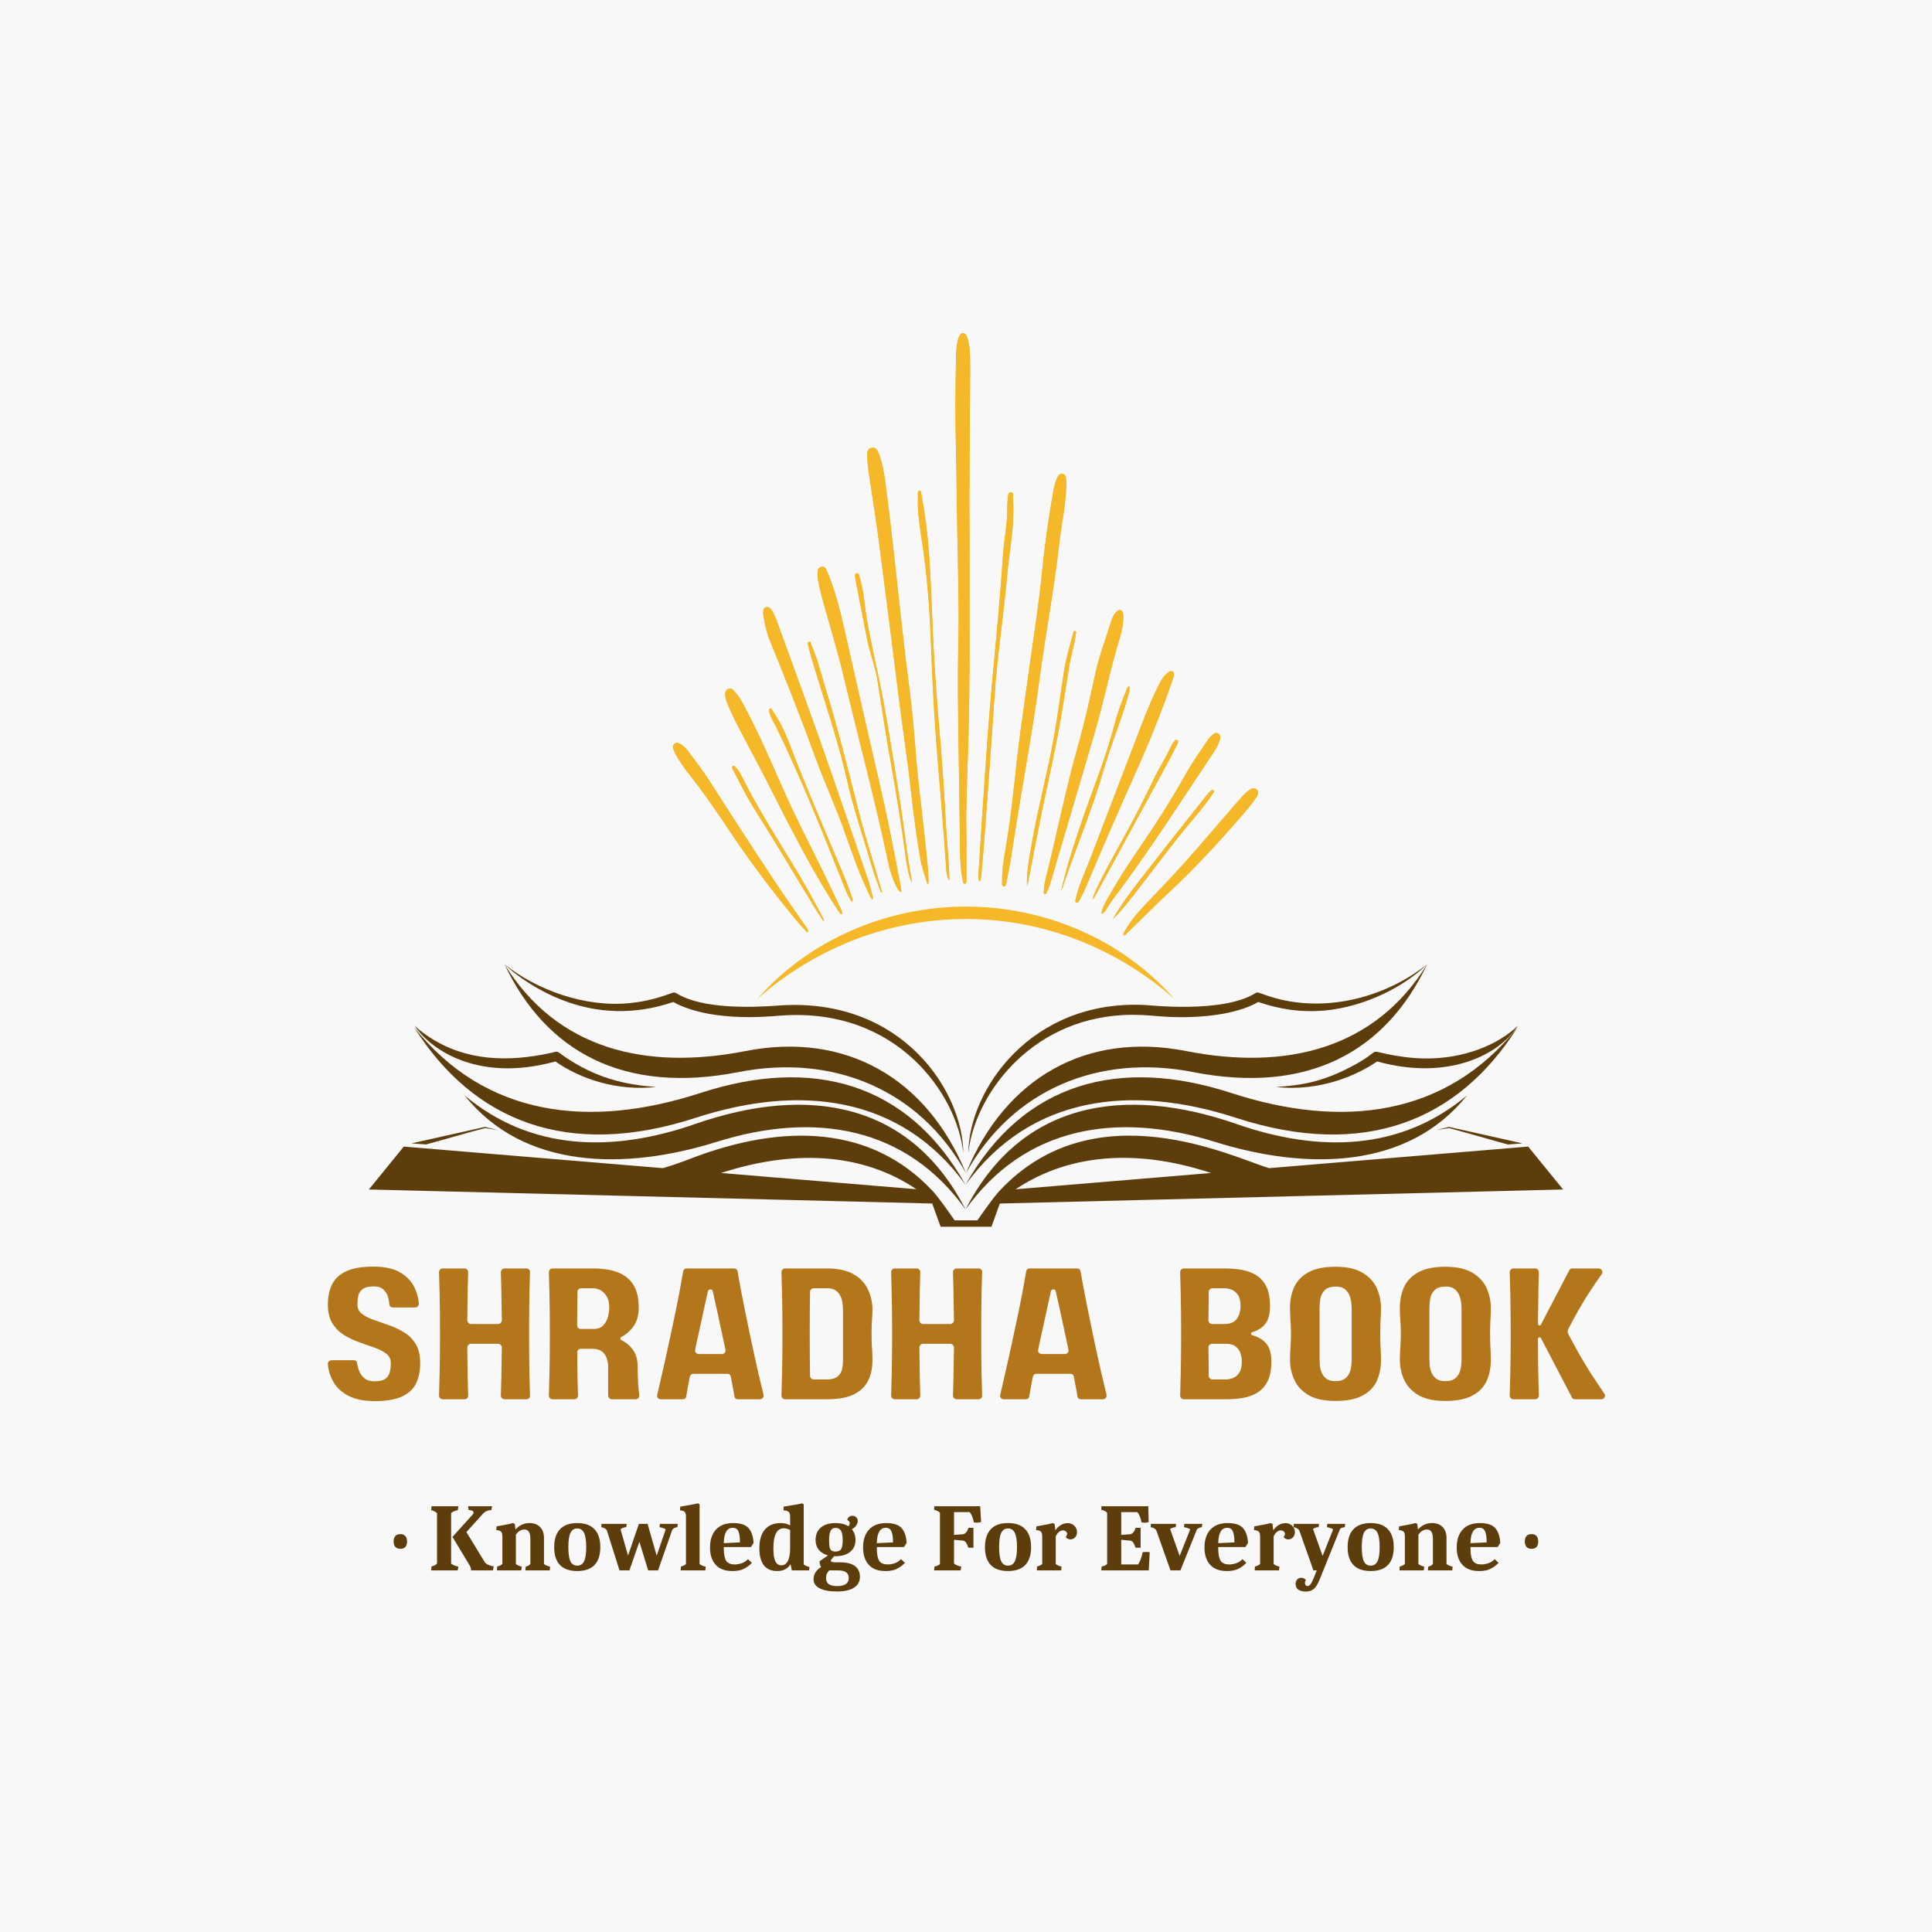 <svg xmlns="http://www.w3.org/2000/svg" xmlns:xlink="http://www.w3.org/1999/xlink" width="500" zoomAndPan="magnify" viewBox="0 0 375 375" height="500" preserveAspectRatio="xMidYMid meet" version="1.0"><defs><g/><clipPath id="2cbb187267"><path d="M 71.598 220.375 L 303.348 220.375 L 303.348 238.113 L 71.598 238.113 Z M 71.598 220.375 " clip-rule="nonzero"/></clipPath><clipPath id="e62e73af4e"><path d="M 97 187.113 L 188 187.113 L 188 228 L 97 228 Z M 97 187.113 " clip-rule="nonzero"/></clipPath><clipPath id="7ca2771df4"><path d="M 97 187.113 L 187 187.113 L 187 224 L 97 224 Z M 97 187.113 " clip-rule="nonzero"/></clipPath><clipPath id="b0fc23aae5"><path d="M 187 187.113 L 278 187.113 L 278 224 L 187 224 Z M 187 187.113 " clip-rule="nonzero"/></clipPath><clipPath id="0c4d7b4aff"><path d="M 187 187.113 L 278 187.113 L 278 228 L 187 228 Z M 187 187.113 " clip-rule="nonzero"/></clipPath><clipPath id="9b2aace58a"><path d="M 130.43 64.648 L 244.43 64.648 L 244.43 181.648 L 130.43 181.648 Z M 130.43 64.648 " clip-rule="nonzero"/></clipPath><clipPath id="968ace1005"><path d="M 146.621 175 L 228 175 L 228 193.906 L 146.621 193.906 Z M 146.621 175 " clip-rule="nonzero"/></clipPath><clipPath id="45a64b6fc9"><rect x="0" width="254" y="0" height="36"/></clipPath><clipPath id="4afdf050b3"><rect x="0" width="225" y="0" height="22"/></clipPath></defs><rect x="-37.5" width="450" fill="#ffffff" y="-37.5" height="450" fill-opacity="1"/><rect x="-37.5" width="450" fill="#f8f8f8" y="-37.5" height="450" fill-opacity="1"/><path fill="#5e3d0d" d="M 94.133 218.73 C 94.164 218.738 96.57 219.34 96.602 219.348 L 94.137 218.957 C 91.715 219.57 84.203 221.758 82.684 222.141 L 79.836 221.934 C 79.836 221.934 94.086 218.738 94.133 218.73 " fill-opacity="1" fill-rule="nonzero"/><path fill="#5e3d0d" d="M 281.23 218.73 C 281.203 218.738 278.797 219.34 278.762 219.348 L 281.227 218.957 C 283.648 219.57 291.16 221.758 292.676 222.141 L 295.527 221.934 C 295.527 221.934 281.273 218.738 281.23 218.73 " fill-opacity="1" fill-rule="nonzero"/><g clip-path="url(#2cbb187267)"><path fill="#5e3d0d" d="M 197.125 230.836 C 208.492 223.254 222.133 223.406 235.062 227.676 Z M 139.953 227.676 C 153.871 223.16 167.16 223.617 177.867 230.828 Z M 296.617 222.551 L 246.32 226.738 C 239.578 224.742 212.598 211.301 194.066 231.082 C 194.062 231.082 193.215 231.832 189.707 236.867 C 188.156 236.867 186.77 236.867 185.293 236.867 C 181.785 231.832 180.941 231.086 180.941 231.086 C 169.234 218.59 152.273 217.844 133.941 224.93 C 132.191 225.609 130.441 226.211 128.691 226.738 C 126.047 226.52 80.941 222.766 78.375 222.551 L 71.598 230.879 C 75.133 230.965 177.414 233.52 180.945 233.605 L 182.664 238.363 C 192.227 238.363 182.742 238.363 192.348 238.363 L 194.066 233.605 L 303.398 230.879 L 296.617 222.551 " fill-opacity="1" fill-rule="nonzero"/></g><path fill="#5e3d0d" d="M 187.414 229.965 C 174.84 212.609 155.25 210.391 135.039 216.965 C 110.195 225.039 91.887 217.621 80.379 199.402 C 94.254 216.805 114.461 219.137 135.984 212.137 C 157.555 205.125 176.152 209.957 187.414 229.965 " fill-opacity="1" fill-rule="nonzero"/><path fill="#5e3d0d" d="M 187.414 234.758 C 175.93 218.711 158.223 215.656 139.152 221.621 C 121.383 227.18 101.691 227.043 90.18 212.617 C 103.059 223.43 118.93 223.73 134.879 218.18 C 156.996 210.492 176.742 213.961 187.414 234.758 " fill-opacity="1" fill-rule="nonzero"/><path fill="#5e3d0d" d="M 127.395 210.973 C 121.156 210.586 115.414 209.102 109.527 205.051 C 107.961 203.969 108.508 203.984 106.863 204.383 C 98.668 206.172 90.484 205.977 83.371 201.328 C 82.527 200.77 81.383 199.977 80.461 199.066 C 82.922 202.961 91.984 210.398 107.812 206.031 C 112.746 209.516 119.984 211.828 127.395 210.973 " fill-opacity="1" fill-rule="nonzero"/><g clip-path="url(#e62e73af4e)"><path fill="#5e3d0d" d="M 187.496 227.707 C 178.438 211.363 161.551 204.523 143.371 208.086 C 121.02 212.465 105.953 204.121 97.91 187.141 C 108.09 203.664 125.332 207.805 144.695 204.008 C 164.102 200.207 179.852 209.207 187.496 227.707 " fill-opacity="1" fill-rule="nonzero"/></g><g clip-path="url(#7ca2771df4)"><path fill="#5e3d0d" d="M 151.387 195.156 C 145.719 195.594 136.281 195.859 131.332 192.816 C 131.074 192.656 130.816 192.586 130.508 192.703 C 127.77 193.738 125.133 194.422 122.207 194.703 C 113.559 195.59 104.09 192.121 97.91 187.141 C 100.176 189.383 104.395 192.27 109.137 194.105 C 115.902 196.746 123.219 197.047 130.699 194.484 C 132.152 195.359 135.176 196.512 139.141 197.027 C 143.461 197.598 147.367 197.48 151.543 197.125 C 174.223 195.465 185.809 212.539 186.977 223.816 C 186.914 211.988 175.23 193.578 151.387 195.156 " fill-opacity="1" fill-rule="nonzero"/></g><path fill="#5e3d0d" d="M 187.414 229.965 C 199.988 212.609 219.68 210.391 239.891 216.965 C 264.73 225.039 283.043 217.621 294.551 199.402 C 280.672 216.805 260.469 219.137 238.945 212.137 C 217.375 205.125 198.676 209.957 187.414 229.965 " fill-opacity="1" fill-rule="nonzero"/><path fill="#5e3d0d" d="M 187.414 234.758 C 198.902 218.711 216.703 215.656 235.773 221.621 C 253.547 227.18 273.234 227.043 284.75 212.617 C 271.871 223.43 256 223.73 240.051 218.18 C 217.93 210.492 198.086 213.961 187.414 234.758 " fill-opacity="1" fill-rule="nonzero"/><path fill="#5e3d0d" d="M 276.277 205.438 C 273.809 205.398 271.504 205.051 269.117 204.574 C 265.406 203.766 268.359 203.82 262.34 207.004 C 256.57 210.055 252.457 210.676 247.699 210.973 C 256.32 211.969 263.711 208.527 267.285 206.027 C 281.227 209.871 291.105 204.641 294.633 199.066 C 290.906 202.73 284.047 205.625 276.277 205.438 " fill-opacity="1" fill-rule="nonzero"/><g clip-path="url(#b0fc23aae5)"><path fill="#5e3d0d" d="M 248.5 193.988 C 244.051 192.84 244.355 192.344 243.594 192.816 C 237.277 196.703 223.086 195.105 222.422 195.082 C 200.004 193.867 188.016 211.754 187.953 223.816 C 189.074 212.98 199.559 198.016 217.969 197.027 C 220.809 196.871 222.844 197.082 224.492 197.219 C 229.988 197.711 237.344 197.453 242.461 195.348 C 243.176 195.055 243.801 194.738 244.227 194.484 C 248.242 195.863 252.367 196.547 257.102 196.145 C 265.027 195.41 272.684 191.43 277.02 187.141 C 269.941 192.844 259.07 196.484 248.5 193.988 " fill-opacity="1" fill-rule="nonzero"/></g><g clip-path="url(#0c4d7b4aff)"><path fill="#5e3d0d" d="M 187.496 227.707 C 196.555 211.363 213.375 204.523 231.559 208.086 C 253.906 212.465 268.977 204.121 277.02 187.141 C 266.836 203.664 249.598 207.805 230.234 204.008 C 210.828 200.207 195.141 209.207 187.496 227.707 " fill-opacity="1" fill-rule="nonzero"/></g><g clip-path="url(#9b2aace58a)"><path fill="#f5b828" d="M 187.883 146.02 C 187.492 157.98 187.527 158.207 187.562 160.785 C 187.609 164.047 187.555 167.309 187.574 170.574 C 187.578 170.918 187.684 171.477 187.312 171.527 C 186.883 171.586 186.895 171.008 186.828 170.68 C 186.477 168.938 186.379 167.164 186.352 165.391 C 186.25 158.953 186.176 152.512 186.082 146.07 C 185.988 139.348 185.848 132.625 186.008 125.902 C 186.191 118.449 185.965 110.996 185.816 103.543 C 185.707 98.172 185.691 92.797 185.555 87.426 C 185.395 81.32 185.457 75.219 185.566 69.113 C 185.582 68.098 185.684 67.094 185.902 66.102 C 185.973 65.777 186.102 65.457 186.246 65.156 C 186.391 64.871 186.629 64.656 186.98 64.676 C 187.336 64.691 187.516 64.949 187.637 65.25 C 187.898 65.906 188.066 66.586 188.141 67.293 C 188.426 70.043 188.289 72.801 188.277 75.555 C 188.242 85.008 188.113 94.461 188.172 103.91 C 188.207 109.145 188.18 114.375 188.18 119.609 C 188.25 131.703 188.07 140.293 187.883 146.02 Z M 180.219 170.707 C 180.078 167.273 179.613 163.871 179.258 160.461 C 178.812 156.184 178.211 151.918 177.867 147.629 C 177.5 143.086 177.156 138.539 176.559 134.027 C 175.43 125.492 174.57 116.93 173.609 108.375 C 173.035 103.289 172.473 98.199 171.77 93.129 C 171.52 91.32 171.172 89.516 170.48 87.812 C 170.25 87.242 169.855 86.754 169.133 86.93 C 168.457 87.09 168.34 87.652 168.34 88.254 C 168.332 89.383 168.434 90.5 168.602 91.613 C 169.32 96.398 170.086 101.176 170.711 105.973 C 172.094 116.543 173.395 127.121 174.75 137.695 C 175.367 142.52 176.113 147.332 176.664 152.164 C 177.219 157.055 177.797 161.938 178.66 166.785 C 178.953 168.43 179.539 169.996 180.023 171.676 C 180.355 171.309 180.23 170.992 180.219 170.707 Z M 206.926 92.961 C 206.855 92.512 206.773 92.02 206.207 91.961 C 205.672 91.902 205.395 92.305 205.207 92.723 C 204.836 93.547 204.602 94.418 204.449 95.309 C 203.59 100.27 202.84 105.234 202.344 110.254 C 201.508 118.676 200.094 127.027 198.984 135.418 C 198.461 139.375 197.844 143.324 197.406 147.293 C 196.801 152.797 196.254 158.309 195.348 163.773 C 194.949 166.16 194.465 168.535 194.512 170.969 C 194.52 171.352 194.324 171.988 194.848 172.031 C 195.316 172.066 195.312 171.414 195.395 171.023 C 196.059 167.918 196.508 164.773 196.996 161.633 C 198.543 151.746 200.426 141.914 201.742 131.984 C 202.918 123.121 204.605 114.332 205.605 105.441 C 205.996 101.949 206.793 98.508 206.941 94.715 C 206.965 94.309 207.035 93.637 206.926 92.961 Z M 174.852 172.246 C 173.539 165.168 172.137 158.113 170.5 151.105 C 168.246 141.438 166.086 131.754 163.879 122.078 C 163.031 118.348 162.094 114.641 160.633 111.094 C 160.414 110.562 160.16 109.859 159.418 110.027 C 158.668 110.199 158.688 110.941 158.684 111.559 C 158.68 111.977 158.734 112.402 158.82 112.812 C 159.035 113.832 159.242 114.852 159.52 115.855 C 160.945 121.062 162.551 126.223 163.797 131.473 C 166.586 143.234 169.754 154.902 172.262 166.73 C 172.664 168.629 173.133 170.516 174.086 172.234 C 174.27 172.574 174.406 172.957 174.953 173.172 C 174.914 172.797 174.902 172.516 174.852 172.246 Z M 218.02 119.32 C 217.984 118.949 217.91 118.57 217.492 118.441 C 217.07 118.309 216.812 118.605 216.57 118.887 C 216.219 119.297 215.945 119.762 215.789 120.273 C 214.719 123.77 213.371 127.176 212.594 130.758 C 211.582 135.43 210.559 140.098 209.254 144.695 C 206.797 153.383 205.059 162.242 202.863 170.992 C 202.688 171.695 202.66 172.434 202.586 173.16 C 202.574 173.277 202.645 173.469 202.734 173.52 C 202.926 173.629 203.039 173.434 203.117 173.297 C 203.246 173.082 203.344 172.848 203.438 172.613 C 204.086 171.02 204.469 169.344 204.957 167.703 C 207.422 159.375 209.895 151.047 212.34 142.715 C 214.191 136.402 215.465 129.934 217.402 123.645 C 217.773 122.434 217.984 121.184 218.023 120.051 C 218.023 119.715 218.039 119.516 218.02 119.32 Z M 169.332 173.801 C 169.055 172.742 168.793 171.672 168.441 170.637 C 166.082 163.691 163.68 156.758 161.293 149.82 C 157.918 140.012 154.301 130.285 150.777 120.523 C 150.512 119.785 150.211 119.051 149.75 118.406 C 149.504 118.059 149.191 117.707 148.711 117.848 C 148.176 118 148.145 118.492 148.129 118.949 C 148.125 119.145 148.145 119.344 148.18 119.535 C 148.465 121.113 148.762 122.695 149.371 124.188 C 152.48 131.785 155.492 139.426 158.309 147.137 C 159.93 151.578 161.898 155.871 163.52 160.309 C 165.07 164.559 166.465 168.871 168.418 172.969 C 168.676 173.512 168.871 174.09 169.301 174.582 C 169.535 174.27 169.391 174.023 169.332 173.801 Z M 163.191 176.398 C 162.086 174.059 160.984 171.719 159.852 169.395 C 157.23 164.012 154.453 158.703 152.031 153.223 C 149.598 147.719 147.215 142.191 144.363 136.883 C 143.91 136.039 143.469 135.191 142.805 134.488 C 142.395 134.055 142.039 133.363 141.297 133.738 C 140.574 134.102 140.742 134.828 140.844 135.465 C 140.887 135.742 140.98 136.012 141.082 136.273 C 141.578 137.559 142.148 138.812 142.773 140.043 C 144.176 142.797 145.637 145.523 147.09 148.254 C 149.305 152.426 151.352 156.688 153.555 160.863 C 156.391 166.234 159.277 171.578 162.629 176.656 C 162.82 176.949 162.965 177.309 163.406 177.48 C 163.566 177.039 163.344 176.719 163.191 176.398 Z M 227.637 130.371 C 227.352 130.188 227.086 130.305 226.848 130.461 C 226.043 130.98 225.52 131.754 225.098 132.582 C 223.816 135.09 222.727 137.68 221.719 140.309 C 218.316 149.18 214.91 158.051 211.52 166.93 C 210.578 169.395 209.398 171.773 208.828 174.375 C 208.762 174.664 208.574 175.074 208.926 175.203 C 209.254 175.324 209.414 174.902 209.559 174.645 C 210.23 173.473 210.762 172.23 211.281 170.984 C 214.227 163.957 217.281 156.98 220.395 150.027 C 223.051 144.094 225.496 138.082 227.613 131.938 C 227.723 131.617 227.797 131.289 227.875 131.016 C 227.887 130.727 227.855 130.508 227.637 130.371 Z M 156.859 180.816 C 156.789 180.238 156.395 179.828 156.082 179.379 C 154.266 176.738 152.395 174.133 150.629 171.461 C 146.234 164.828 141.902 158.156 137.629 151.445 C 136.391 149.504 134.957 147.691 133.586 145.836 C 133.188 145.297 132.699 144.82 132.129 144.449 C 131.754 144.207 131.34 144.062 130.945 144.344 C 130.531 144.637 130.59 145.086 130.734 145.496 C 130.863 145.863 131.031 146.227 131.23 146.566 C 131.895 147.707 132.598 148.828 133.426 149.859 C 136.523 153.727 139.305 157.824 142.055 161.934 C 146.027 167.879 150.371 173.539 154.918 179.051 C 155.465 179.715 156.082 180.324 156.664 180.957 C 156.73 180.91 156.793 180.863 156.859 180.816 Z M 218.809 181.07 C 221.57 178.387 224.285 175.652 227.098 173.023 C 232.102 168.355 236.711 163.32 241.18 158.152 C 242.098 157.09 243.031 156.031 243.785 154.84 C 244.098 154.344 244.488 153.75 243.926 153.238 C 243.344 152.715 242.758 153.125 242.258 153.508 C 241.477 154.113 240.844 154.871 240.199 155.617 C 236.777 159.566 233.402 163.562 229.918 167.461 C 227.238 170.453 224.422 173.328 221.668 176.254 C 220.414 177.59 219.289 179.027 218.383 180.625 C 218.219 180.906 218.004 181.184 218.07 181.562 C 218.434 181.559 218.598 181.273 218.809 181.07 Z M 214.613 176.668 C 215.066 175.988 215.469 175.273 215.961 174.625 C 220.23 168.961 224.234 163.113 228.148 157.203 C 230.57 153.543 233.004 149.891 235.426 146.234 C 235.988 145.387 236.527 144.531 236.785 143.531 C 236.898 143.098 236.922 142.672 236.496 142.398 C 236.066 142.117 235.668 142.328 235.344 142.617 C 235.016 142.914 234.695 143.246 234.445 143.613 C 232.992 145.789 231.465 147.914 230.188 150.203 C 227.336 155.316 224.16 160.23 220.852 165.059 C 218.672 168.238 216.594 171.48 214.73 174.859 C 214.312 175.617 213.906 176.379 213.801 177.348 C 214.258 177.234 214.434 176.941 214.613 176.668 Z M 190.449 170.082 C 190.684 167.391 190.93 164.703 191.125 162.012 C 191.77 153.148 192.43 144.289 193.012 135.422 C 193.531 127.504 194.773 119.664 195.48 111.766 C 195.934 106.734 197.016 101.746 196.609 96.652 C 196.578 96.254 196.863 95.582 196.199 95.562 C 195.621 95.543 195.68 96.211 195.625 96.629 C 195.441 98.023 195.582 99.434 195.441 100.84 C 195.191 103.301 194.816 105.746 194.648 108.219 C 194.387 112.117 194.066 116.016 193.727 119.906 C 193.223 125.648 192.645 131.383 192.164 137.125 C 191.754 142 191.422 146.883 191.09 151.762 C 190.688 157.625 190.316 163.488 189.941 169.352 C 189.906 169.902 189.867 170.461 190.082 171.145 C 190.402 170.746 190.418 170.406 190.449 170.082 Z M 184.246 170.016 C 184.164 166.582 183.754 163.172 183.582 159.746 C 183.238 153.035 182.75 146.332 182.164 139.637 C 181.523 132.32 181.125 124.996 180.844 117.66 C 180.566 110.441 180.262 103.223 178.855 96.105 C 178.793 95.77 178.863 95.195 178.449 95.23 C 178.047 95.262 178.188 95.832 178.172 96.176 C 178.02 99.57 178.637 102.91 179.121 106.23 C 179.988 112.145 180.434 118.082 180.664 124.035 C 180.914 130.5 181.18 136.961 181.68 143.41 C 182.312 151.539 183.055 159.66 183.609 167.797 C 183.68 168.84 183.652 169.918 184.246 170.922 C 184.246 170.617 184.254 170.316 184.246 170.016 Z M 199.551 171.242 C 200.168 168.07 200.785 164.898 201.395 161.727 C 202.578 155.543 204.012 149.41 205.219 143.234 C 206.125 138.602 206.777 133.922 207.539 129.262 C 207.875 127.234 208.543 125.277 208.777 123.234 C 208.809 122.973 209.008 122.574 208.688 122.484 C 208.316 122.379 208.332 122.844 208.266 123.074 C 207.582 125.535 206.867 127.992 206.484 130.531 C 205.859 134.727 205.285 138.934 204.551 143.113 C 203.355 149.895 201.523 156.547 200.34 163.332 C 199.84 166.203 199.23 169.066 199.348 172.027 C 199.418 171.766 199.5 171.508 199.551 171.242 Z M 176.93 170.648 C 175.965 165.457 175.445 160.195 174.605 154.984 C 173.301 146.914 172.105 138.824 170.414 130.82 C 169.43 126.148 168.297 121.508 167.773 116.746 C 167.598 115.125 167.273 113.523 166.832 111.949 C 166.75 111.656 166.695 111.156 166.25 111.277 C 165.848 111.379 165.992 111.836 165.996 112.16 C 165.996 112.219 166.008 112.273 166.02 112.328 C 166.797 116.328 167.551 120.332 168.355 124.324 C 168.855 126.805 169.836 129.16 170.246 131.664 C 171.188 137.434 172.012 143.219 173.066 148.965 C 174.148 154.852 175.035 160.77 175.844 166.699 C 176.059 168.273 176.34 169.848 176.973 171.316 C 176.961 171.094 176.973 170.867 176.93 170.648 Z M 171.203 173.207 C 171.18 173.102 171.16 172.996 171.129 172.895 C 169.602 167.547 167.863 162.258 166.504 156.863 C 164.551 149.125 162.617 141.383 160.277 133.746 C 159.391 130.848 158.676 127.887 157.441 125.102 C 157.348 124.891 157.383 124.48 157.043 124.566 C 156.691 124.652 156.82 125.039 156.875 125.289 C 157.012 125.922 157.184 126.547 157.363 127.164 C 159.645 135.102 162.465 142.879 164.293 150.957 C 165.66 156.984 167.668 162.848 169.418 168.773 C 169.871 170.301 170.492 171.777 171.035 173.277 C 171.094 173.254 171.148 173.23 171.203 173.207 Z M 206.062 172.809 C 208.617 165.012 211.91 157.477 214.172 149.574 C 215.582 144.66 217.613 139.938 218.988 135.008 C 219.152 134.43 219.352 133.855 219.215 133.219 C 218.812 133.305 218.762 133.605 218.664 133.855 C 217.824 136 216.965 138.129 216.391 140.375 C 214.691 147.035 212.027 153.375 209.828 159.867 C 208.359 164.199 206.93 168.547 205.953 173.031 C 205.988 172.957 206.039 172.887 206.062 172.809 Z M 165.348 174.102 C 164.832 172.707 164.348 171.297 163.773 169.926 C 160.836 162.934 157.855 155.961 155.008 148.934 C 153.512 145.25 152.367 141.387 150.035 138.082 C 149.875 137.852 149.801 137.367 149.418 137.559 C 149.105 137.711 149.309 138.113 149.379 138.402 C 149.617 139.371 150.211 140.18 150.641 141.062 C 155.555 151.176 159.699 161.617 163.855 172.055 C 164.254 173.059 164.652 174.074 165.379 175.074 C 165.586 174.621 165.445 174.359 165.348 174.102 Z M 159.664 178.004 C 158.301 175.52 156.992 173 155.543 170.562 C 151.574 163.875 147.273 157.379 143.82 150.387 C 143.57 149.887 143.258 149.414 142.859 149.012 C 142.688 148.84 142.52 148.531 142.242 148.688 C 141.883 148.898 142.164 149.207 142.277 149.418 C 143.527 151.773 144.676 154.199 146.09 156.453 C 150.176 162.977 154.148 169.566 158.121 176.16 C 158.652 177.039 159.238 177.887 159.879 178.879 C 159.941 178.426 159.781 178.215 159.664 178.004 Z M 219.074 174.949 C 223.457 169.418 227.559 163.668 232.16 158.309 C 233.316 156.965 234.375 155.543 235.383 154.086 C 235.52 153.887 235.777 153.66 235.516 153.43 C 235.273 153.223 235.039 153.43 234.863 153.617 C 234.633 153.863 234.406 154.117 234.199 154.383 C 230.676 158.836 227.117 163.266 223.645 167.762 C 220.969 171.23 218.152 174.602 215.969 178.453 C 217.07 177.352 218.102 176.18 219.074 174.949 Z M 212.367 174.258 C 213.863 171.52 215.363 168.781 216.852 166.039 C 220.066 160.137 223.258 154.223 226.496 148.336 C 227.176 147.102 227.797 145.844 228.426 144.59 C 228.57 144.301 228.848 143.898 228.5 143.676 C 228.121 143.438 227.941 143.906 227.746 144.156 C 227.574 144.379 227.406 144.613 227.293 144.867 C 226.32 147.086 224.953 149.098 223.918 151.285 C 222.387 154.512 220.75 157.684 219.062 160.832 C 216.918 164.82 214.605 168.719 212.703 172.828 C 212.445 173.383 212.16 173.926 212.16 174.594 C 212.23 174.48 212.305 174.371 212.367 174.258 Z M 212.367 174.258 " fill-opacity="1" fill-rule="nonzero"/><path fill="#f5b828" d="M 187.883 146.02 C 187.492 157.98 187.527 158.207 187.562 160.785 C 187.609 164.047 187.555 167.309 187.574 170.574 C 187.578 170.918 187.684 171.477 187.312 171.527 C 186.883 171.586 186.895 171.008 186.828 170.68 C 186.477 168.938 186.379 167.164 186.352 165.391 C 186.25 158.953 186.176 152.512 186.082 146.07 C 185.988 139.348 185.848 132.625 186.008 125.902 C 186.191 118.449 185.965 110.996 185.816 103.543 C 185.707 98.172 185.691 92.797 185.555 87.426 C 185.395 81.32 185.457 75.219 185.566 69.113 C 185.582 68.098 185.684 67.094 185.902 66.102 C 185.973 65.777 186.102 65.457 186.246 65.156 C 186.391 64.871 186.629 64.656 186.98 64.676 C 187.336 64.691 187.516 64.949 187.637 65.25 C 187.898 65.906 188.066 66.586 188.141 67.293 C 188.426 70.043 188.289 72.801 188.277 75.555 C 188.242 85.008 188.113 94.461 188.172 103.91 C 188.207 109.145 188.18 114.375 188.18 119.609 C 188.25 131.703 188.07 140.293 187.883 146.02 Z M 180.219 170.707 C 180.078 167.273 179.613 163.871 179.258 160.461 C 178.812 156.184 178.211 151.918 177.867 147.629 C 177.5 143.086 177.156 138.539 176.559 134.027 C 175.43 125.492 174.57 116.93 173.609 108.375 C 173.035 103.289 172.473 98.199 171.77 93.129 C 171.52 91.32 171.172 89.516 170.48 87.812 C 170.25 87.242 169.855 86.754 169.133 86.93 C 168.457 87.09 168.34 87.652 168.34 88.254 C 168.332 89.383 168.434 90.5 168.602 91.613 C 169.32 96.398 170.086 101.176 170.711 105.973 C 172.094 116.543 173.395 127.121 174.75 137.695 C 175.367 142.52 176.113 147.332 176.664 152.164 C 177.219 157.055 177.797 161.938 178.66 166.785 C 178.953 168.43 179.539 169.996 180.023 171.676 C 180.355 171.309 180.23 170.992 180.219 170.707 Z M 206.926 92.961 C 206.855 92.512 206.773 92.02 206.207 91.961 C 205.672 91.902 205.395 92.305 205.207 92.723 C 204.836 93.547 204.602 94.418 204.449 95.309 C 203.59 100.27 202.84 105.234 202.344 110.254 C 201.508 118.676 200.094 127.027 198.984 135.418 C 198.461 139.375 197.844 143.324 197.406 147.293 C 196.801 152.797 196.254 158.309 195.348 163.773 C 194.949 166.16 194.465 168.535 194.512 170.969 C 194.52 171.352 194.324 171.988 194.848 172.031 C 195.316 172.066 195.312 171.414 195.395 171.023 C 196.059 167.918 196.508 164.773 196.996 161.633 C 198.543 151.746 200.426 141.914 201.742 131.984 C 202.918 123.121 204.605 114.332 205.605 105.441 C 205.996 101.949 206.793 98.508 206.941 94.715 C 206.965 94.309 207.035 93.637 206.926 92.961 Z M 174.852 172.246 C 173.539 165.168 172.137 158.113 170.5 151.105 C 168.246 141.438 166.086 131.754 163.879 122.078 C 163.031 118.348 162.094 114.641 160.633 111.094 C 160.414 110.562 160.16 109.859 159.418 110.027 C 158.668 110.199 158.688 110.941 158.684 111.559 C 158.68 111.977 158.734 112.402 158.82 112.812 C 159.035 113.832 159.242 114.852 159.52 115.855 C 160.945 121.062 162.551 126.223 163.797 131.473 C 166.586 143.234 169.754 154.902 172.262 166.73 C 172.664 168.629 173.133 170.516 174.086 172.234 C 174.27 172.574 174.406 172.957 174.953 173.172 C 174.914 172.797 174.902 172.516 174.852 172.246 Z M 218.02 119.32 C 217.984 118.949 217.91 118.57 217.492 118.441 C 217.07 118.309 216.812 118.605 216.57 118.887 C 216.219 119.297 215.945 119.762 215.789 120.273 C 214.719 123.77 213.371 127.176 212.594 130.758 C 211.582 135.43 210.559 140.098 209.254 144.695 C 206.797 153.383 205.059 162.242 202.863 170.992 C 202.688 171.695 202.66 172.434 202.586 173.16 C 202.574 173.277 202.645 173.469 202.734 173.52 C 202.926 173.629 203.039 173.434 203.117 173.297 C 203.246 173.082 203.344 172.848 203.438 172.613 C 204.086 171.02 204.469 169.344 204.957 167.703 C 207.422 159.375 209.895 151.047 212.34 142.715 C 214.191 136.402 215.465 129.934 217.402 123.645 C 217.773 122.434 217.984 121.184 218.023 120.051 C 218.023 119.715 218.039 119.516 218.02 119.32 Z M 169.332 173.801 C 169.055 172.742 168.793 171.672 168.441 170.637 C 166.082 163.691 163.68 156.758 161.293 149.82 C 157.918 140.012 154.301 130.285 150.777 120.523 C 150.512 119.785 150.211 119.051 149.75 118.406 C 149.504 118.059 149.191 117.707 148.711 117.848 C 148.176 118 148.145 118.492 148.129 118.949 C 148.125 119.145 148.145 119.344 148.18 119.535 C 148.465 121.113 148.762 122.695 149.371 124.188 C 152.48 131.785 155.492 139.426 158.309 147.137 C 159.93 151.578 161.898 155.871 163.52 160.309 C 165.07 164.559 166.465 168.871 168.418 172.969 C 168.676 173.512 168.871 174.09 169.301 174.582 C 169.535 174.27 169.391 174.023 169.332 173.801 Z M 163.191 176.398 C 162.086 174.059 160.984 171.719 159.852 169.395 C 157.23 164.012 154.453 158.703 152.031 153.223 C 149.598 147.719 147.215 142.191 144.363 136.883 C 143.91 136.039 143.469 135.191 142.805 134.488 C 142.395 134.055 142.039 133.363 141.297 133.738 C 140.574 134.102 140.742 134.828 140.844 135.465 C 140.887 135.742 140.98 136.012 141.082 136.273 C 141.578 137.559 142.148 138.812 142.773 140.043 C 144.176 142.797 145.637 145.523 147.09 148.254 C 149.305 152.426 151.352 156.688 153.555 160.863 C 156.391 166.234 159.277 171.578 162.629 176.656 C 162.82 176.949 162.965 177.309 163.406 177.48 C 163.566 177.039 163.344 176.719 163.191 176.398 Z M 227.637 130.371 C 227.352 130.188 227.086 130.305 226.848 130.461 C 226.043 130.98 225.52 131.754 225.098 132.582 C 223.816 135.09 222.727 137.68 221.719 140.309 C 218.316 149.18 214.91 158.051 211.52 166.93 C 210.578 169.395 209.398 171.773 208.828 174.375 C 208.762 174.664 208.574 175.074 208.926 175.203 C 209.254 175.324 209.414 174.902 209.559 174.645 C 210.23 173.473 210.762 172.23 211.281 170.984 C 214.227 163.957 217.281 156.98 220.395 150.027 C 223.051 144.094 225.496 138.082 227.613 131.938 C 227.723 131.617 227.797 131.289 227.875 131.016 C 227.887 130.727 227.855 130.508 227.637 130.371 Z M 156.859 180.816 C 156.789 180.238 156.395 179.828 156.082 179.379 C 154.266 176.738 152.395 174.133 150.629 171.461 C 146.234 164.828 141.902 158.156 137.629 151.445 C 136.391 149.504 134.957 147.691 133.586 145.836 C 133.188 145.297 132.699 144.82 132.129 144.449 C 131.754 144.207 131.34 144.062 130.945 144.344 C 130.531 144.637 130.59 145.086 130.734 145.496 C 130.863 145.863 131.031 146.227 131.23 146.566 C 131.895 147.707 132.598 148.828 133.426 149.859 C 136.523 153.727 139.305 157.824 142.055 161.934 C 146.027 167.879 150.371 173.539 154.918 179.051 C 155.465 179.715 156.082 180.324 156.664 180.957 C 156.73 180.91 156.793 180.863 156.859 180.816 Z M 218.809 181.07 C 221.57 178.387 224.285 175.652 227.098 173.023 C 232.102 168.355 236.711 163.32 241.18 158.152 C 242.098 157.09 243.031 156.031 243.785 154.84 C 244.098 154.344 244.488 153.75 243.926 153.238 C 243.344 152.715 242.758 153.125 242.258 153.508 C 241.477 154.113 240.844 154.871 240.199 155.617 C 236.777 159.566 233.402 163.562 229.918 167.461 C 227.238 170.453 224.422 173.328 221.668 176.254 C 220.414 177.59 219.289 179.027 218.383 180.625 C 218.219 180.906 218.004 181.184 218.07 181.562 C 218.434 181.559 218.598 181.273 218.809 181.07 Z M 214.613 176.668 C 215.066 175.988 215.469 175.273 215.961 174.625 C 220.23 168.961 224.234 163.113 228.148 157.203 C 230.57 153.543 233.004 149.891 235.426 146.234 C 235.988 145.387 236.527 144.531 236.785 143.531 C 236.898 143.098 236.922 142.672 236.496 142.398 C 236.066 142.117 235.668 142.328 235.344 142.617 C 235.016 142.914 234.695 143.246 234.445 143.613 C 232.992 145.789 231.465 147.914 230.188 150.203 C 227.336 155.316 224.16 160.23 220.852 165.059 C 218.672 168.238 216.594 171.48 214.73 174.859 C 214.312 175.617 213.906 176.379 213.801 177.348 C 214.258 177.234 214.434 176.941 214.613 176.668 Z M 190.449 170.082 C 190.684 167.391 190.93 164.703 191.125 162.012 C 191.77 153.148 192.43 144.289 193.012 135.422 C 193.531 127.504 194.773 119.664 195.48 111.766 C 195.934 106.734 197.016 101.746 196.609 96.652 C 196.578 96.254 196.863 95.582 196.199 95.562 C 195.621 95.543 195.68 96.211 195.625 96.629 C 195.441 98.023 195.582 99.434 195.441 100.84 C 195.191 103.301 194.816 105.746 194.648 108.219 C 194.387 112.117 194.066 116.016 193.727 119.906 C 193.223 125.648 192.645 131.383 192.164 137.125 C 191.754 142 191.422 146.883 191.09 151.762 C 190.688 157.625 190.316 163.488 189.941 169.352 C 189.906 169.902 189.867 170.461 190.082 171.145 C 190.402 170.746 190.418 170.406 190.449 170.082 Z M 184.246 170.016 C 184.164 166.582 183.754 163.172 183.582 159.746 C 183.238 153.035 182.75 146.332 182.164 139.637 C 181.523 132.32 181.125 124.996 180.844 117.66 C 180.566 110.441 180.262 103.223 178.855 96.105 C 178.793 95.77 178.863 95.195 178.449 95.23 C 178.047 95.262 178.188 95.832 178.172 96.176 C 178.02 99.57 178.637 102.91 179.121 106.23 C 179.988 112.145 180.434 118.082 180.664 124.035 C 180.914 130.5 181.18 136.961 181.68 143.41 C 182.312 151.539 183.055 159.66 183.609 167.797 C 183.68 168.84 183.652 169.918 184.246 170.922 C 184.246 170.617 184.254 170.316 184.246 170.016 Z M 199.551 171.242 C 200.168 168.07 200.785 164.898 201.395 161.727 C 202.578 155.543 204.012 149.41 205.219 143.234 C 206.125 138.602 206.777 133.922 207.539 129.262 C 207.875 127.234 208.543 125.277 208.777 123.234 C 208.809 122.973 209.008 122.574 208.688 122.484 C 208.316 122.379 208.332 122.844 208.266 123.074 C 207.582 125.535 206.867 127.992 206.484 130.531 C 205.859 134.727 205.285 138.934 204.551 143.113 C 203.355 149.895 201.523 156.547 200.34 163.332 C 199.84 166.203 199.23 169.066 199.348 172.027 C 199.418 171.766 199.5 171.508 199.551 171.242 Z M 176.93 170.648 C 175.965 165.457 175.445 160.195 174.605 154.984 C 173.301 146.914 172.105 138.824 170.414 130.82 C 169.43 126.148 168.297 121.508 167.773 116.746 C 167.598 115.125 167.273 113.523 166.832 111.949 C 166.75 111.656 166.695 111.156 166.25 111.277 C 165.848 111.379 165.992 111.836 165.996 112.16 C 165.996 112.219 166.008 112.273 166.02 112.328 C 166.797 116.328 167.551 120.332 168.355 124.324 C 168.855 126.805 169.836 129.16 170.246 131.664 C 171.188 137.434 172.012 143.219 173.066 148.965 C 174.148 154.852 175.035 160.77 175.844 166.699 C 176.059 168.273 176.34 169.848 176.973 171.316 C 176.961 171.094 176.973 170.867 176.93 170.648 Z M 171.203 173.207 C 171.18 173.102 171.16 172.996 171.129 172.895 C 169.602 167.547 167.863 162.258 166.504 156.863 C 164.551 149.125 162.617 141.383 160.277 133.746 C 159.391 130.848 158.676 127.887 157.441 125.102 C 157.348 124.891 157.383 124.48 157.043 124.566 C 156.691 124.652 156.82 125.039 156.875 125.289 C 157.012 125.922 157.184 126.547 157.363 127.164 C 159.645 135.102 162.465 142.879 164.293 150.957 C 165.66 156.984 167.668 162.848 169.418 168.773 C 169.871 170.301 170.492 171.777 171.035 173.277 C 171.094 173.254 171.148 173.23 171.203 173.207 Z M 206.062 172.809 C 208.617 165.012 211.91 157.477 214.172 149.574 C 215.582 144.66 217.613 139.938 218.988 135.008 C 219.152 134.43 219.352 133.855 219.215 133.219 C 218.812 133.305 218.762 133.605 218.664 133.855 C 217.824 136 216.965 138.129 216.391 140.375 C 214.691 147.035 212.027 153.375 209.828 159.867 C 208.359 164.199 206.93 168.547 205.953 173.031 C 205.988 172.957 206.039 172.887 206.062 172.809 Z M 165.348 174.102 C 164.832 172.707 164.348 171.297 163.773 169.926 C 160.836 162.934 157.855 155.961 155.008 148.934 C 153.512 145.25 152.367 141.387 150.035 138.082 C 149.875 137.852 149.801 137.367 149.418 137.559 C 149.105 137.711 149.309 138.113 149.379 138.402 C 149.617 139.371 150.211 140.18 150.641 141.062 C 155.555 151.176 159.699 161.617 163.855 172.055 C 164.254 173.059 164.652 174.074 165.379 175.074 C 165.586 174.621 165.445 174.359 165.348 174.102 Z M 159.664 178.004 C 158.301 175.52 156.992 173 155.543 170.562 C 151.574 163.875 147.273 157.379 143.82 150.387 C 143.57 149.887 143.258 149.414 142.859 149.012 C 142.688 148.84 142.52 148.531 142.242 148.688 C 141.883 148.898 142.164 149.207 142.277 149.418 C 143.527 151.773 144.676 154.199 146.09 156.453 C 150.176 162.977 154.148 169.566 158.121 176.16 C 158.652 177.039 159.238 177.887 159.879 178.879 C 159.941 178.426 159.781 178.215 159.664 178.004 Z M 219.074 174.949 C 223.457 169.418 227.559 163.668 232.16 158.309 C 233.316 156.965 234.375 155.543 235.383 154.086 C 235.52 153.887 235.777 153.66 235.516 153.43 C 235.273 153.223 235.039 153.43 234.863 153.617 C 234.633 153.863 234.406 154.117 234.199 154.383 C 230.676 158.836 227.117 163.266 223.645 167.762 C 220.969 171.23 218.152 174.602 215.969 178.453 C 217.07 177.352 218.102 176.18 219.074 174.949 Z M 212.367 174.258 C 213.863 171.52 215.363 168.781 216.852 166.039 C 220.066 160.137 223.258 154.223 226.496 148.336 C 227.176 147.102 227.797 145.844 228.426 144.59 C 228.57 144.301 228.848 143.898 228.5 143.676 C 228.121 143.438 227.941 143.906 227.746 144.156 C 227.574 144.379 227.406 144.613 227.293 144.867 C 226.32 147.086 224.953 149.098 223.918 151.285 C 222.387 154.512 220.75 157.684 219.062 160.832 C 216.918 164.82 214.605 168.719 212.703 172.828 C 212.445 173.383 212.16 173.926 212.16 174.594 C 212.23 174.48 212.305 174.371 212.367 174.258 Z M 212.367 174.258 " fill-opacity="1" fill-rule="nonzero"/></g><g clip-path="url(#968ace1005)"><path fill="#f5b828" d="M 227.965 193.895 C 222.328 188.938 216.012 185.098 209.016 182.379 C 205.578 181.059 202.047 180.062 198.426 179.391 C 194.801 178.719 191.148 178.383 187.465 178.383 C 183.781 178.383 180.125 178.719 176.504 179.391 C 172.883 180.062 169.352 181.059 165.91 182.379 C 158.922 185.109 152.605 188.945 146.965 193.895 C 152.078 188.148 158.156 183.73 165.199 180.645 C 168.711 179.102 172.344 177.938 176.098 177.148 C 179.852 176.359 183.648 175.969 187.48 175.969 C 191.316 175.969 195.113 176.359 198.867 177.148 C 202.621 177.938 206.254 179.102 209.766 180.645 C 216.797 183.734 222.863 188.152 227.965 193.895 Z M 227.965 193.895 " fill-opacity="1" fill-rule="nonzero"/></g><g transform="matrix(1, 0, 0, 1, 60, 244)"><g clip-path="url(#45a64b6fc9)"><g fill="#b4761a" fill-opacity="1"><g transform="translate(1.828, 27.596)"><g><path d="M 7.547 -18.391 C 7.547 -17.641 7.832 -17.039 8.406 -16.594 C 8.988 -16.145 9.742 -15.754 10.672 -15.422 C 11.609 -15.098 12.594 -14.754 13.625 -14.391 C 14.664 -14.035 15.648 -13.57 16.578 -13 C 17.516 -12.438 18.273 -11.676 18.859 -10.719 C 19.441 -9.758 19.734 -8.52 19.734 -7 C 19.734 -5.445 19.453 -4.117 18.891 -3.016 C 18.336 -1.922 17.414 -1.082 16.125 -0.5 C 14.832 0.07 13.098 0.359 10.922 0.359 C 8.836 0.359 7.141 0.02 5.828 -0.656 C 4.523 -1.332 3.551 -2.219 2.906 -3.312 C 2.27 -4.414 1.906 -5.582 1.812 -6.812 C 1.789 -7.008 1.852 -7.188 2 -7.344 C 2.145 -7.5 2.32 -7.578 2.531 -7.578 L 6.812 -7.578 C 7.25 -7.578 7.477 -7.359 7.5 -6.922 C 7.551 -6.492 7.68 -6.008 7.891 -5.469 C 8.098 -4.938 8.438 -4.473 8.906 -4.078 C 9.375 -3.68 10.02 -3.484 10.844 -3.484 C 11.812 -3.484 12.52 -3.645 12.969 -3.969 C 13.414 -4.289 13.703 -4.723 13.828 -5.266 C 13.961 -5.816 14.031 -6.395 14.031 -7 C 14.031 -7.77 13.734 -8.383 13.141 -8.844 C 12.547 -9.301 11.785 -9.691 10.859 -10.016 C 9.93 -10.348 8.945 -10.695 7.906 -11.062 C 6.863 -11.426 5.883 -11.891 4.969 -12.453 C 4.051 -13.023 3.297 -13.781 2.703 -14.719 C 2.109 -15.664 1.812 -16.891 1.812 -18.391 C 1.812 -19.93 2.094 -21.254 2.656 -22.359 C 3.227 -23.461 4.156 -24.301 5.438 -24.875 C 6.719 -25.457 8.457 -25.75 10.656 -25.75 C 12.719 -25.75 14.375 -25.41 15.625 -24.734 C 16.883 -24.055 17.816 -23.164 18.422 -22.062 C 19.023 -20.969 19.375 -19.801 19.469 -18.562 C 19.469 -18.375 19.398 -18.203 19.266 -18.047 C 19.141 -17.891 18.969 -17.812 18.75 -17.812 L 14.469 -17.812 C 14.031 -17.812 13.789 -18.023 13.75 -18.453 C 13.719 -18.891 13.625 -19.375 13.469 -19.906 C 13.312 -20.438 13.02 -20.898 12.594 -21.297 C 12.176 -21.703 11.555 -21.906 10.734 -21.906 C 9.766 -21.906 9.051 -21.738 8.594 -21.406 C 8.133 -21.082 7.844 -20.648 7.719 -20.109 C 7.602 -19.566 7.547 -18.992 7.547 -18.391 Z M 7.547 -18.391 "/></g></g></g><g fill="#b4761a" fill-opacity="1"><g transform="translate(23.404, 27.596)"><g><path d="M 18.781 -25.391 C 18.977 -25.391 19.148 -25.316 19.297 -25.172 C 19.441 -25.023 19.5 -24.852 19.469 -24.656 C 19.445 -23.863 19.41 -22.461 19.359 -20.453 C 19.316 -18.441 19.297 -15.852 19.297 -12.688 C 19.297 -9.551 19.316 -6.973 19.359 -4.953 C 19.41 -2.93 19.445 -1.52 19.469 -0.719 C 19.5 -0.531 19.441 -0.363 19.297 -0.219 C 19.148 -0.07 18.977 0 18.781 0 L 14.547 0 C 14.348 0 14.176 -0.07 14.031 -0.219 C 13.883 -0.363 13.812 -0.531 13.812 -0.719 C 13.844 -1.395 13.875 -2.52 13.906 -4.094 C 13.945 -5.664 13.977 -7.648 14 -10.047 C 14 -10.234 13.926 -10.398 13.781 -10.547 C 13.633 -10.691 13.461 -10.766 13.266 -10.766 L 8.016 -10.766 C 7.816 -10.766 7.645 -10.691 7.5 -10.547 C 7.363 -10.398 7.297 -10.234 7.297 -10.047 C 7.316 -7.648 7.344 -5.664 7.375 -4.094 C 7.414 -2.52 7.445 -1.395 7.469 -0.719 C 7.469 -0.531 7.398 -0.363 7.266 -0.219 C 7.141 -0.07 6.969 0 6.75 0 L 2.531 0 C 2.32 0 2.148 -0.07 2.016 -0.219 C 1.879 -0.363 1.812 -0.531 1.812 -0.719 C 1.832 -1.52 1.867 -2.93 1.922 -4.953 C 1.973 -6.973 2 -9.551 2 -12.688 C 2 -15.852 1.973 -18.441 1.922 -20.453 C 1.867 -22.461 1.832 -23.863 1.812 -24.656 C 1.812 -24.852 1.879 -25.023 2.016 -25.172 C 2.148 -25.316 2.32 -25.391 2.531 -25.391 L 6.75 -25.391 C 6.969 -25.391 7.141 -25.316 7.266 -25.172 C 7.398 -25.023 7.469 -24.852 7.469 -24.656 C 7.445 -23.977 7.414 -22.852 7.375 -21.281 C 7.344 -19.719 7.316 -17.738 7.297 -15.344 C 7.297 -15.145 7.363 -14.973 7.5 -14.828 C 7.645 -14.68 7.816 -14.609 8.016 -14.609 L 13.266 -14.609 C 13.461 -14.609 13.633 -14.68 13.781 -14.828 C 13.926 -14.973 14 -15.145 14 -15.344 C 13.977 -17.738 13.945 -19.719 13.906 -21.281 C 13.875 -22.852 13.844 -23.977 13.812 -24.656 C 13.812 -24.852 13.883 -25.023 14.031 -25.172 C 14.176 -25.316 14.348 -25.391 14.547 -25.391 Z M 18.781 -25.391 "/></g></g></g><g fill="#b4761a" fill-opacity="1"><g transform="translate(44.726, 27.596)"><g><path d="M 18.641 0 L 14.031 0 C 13.844 0 13.676 -0.07 13.531 -0.219 C 13.383 -0.363 13.312 -0.531 13.312 -0.719 L 13.312 -6.312 C 13.312 -6.863 13.223 -7.406 13.047 -7.938 C 12.879 -8.469 12.57 -8.91 12.125 -9.266 C 11.676 -9.617 11.055 -9.797 10.266 -9.797 L 8.016 -9.797 C 7.816 -9.797 7.645 -9.723 7.5 -9.578 C 7.363 -9.43 7.305 -9.258 7.328 -9.062 C 7.328 -6.938 7.344 -5.172 7.375 -3.766 C 7.414 -2.367 7.445 -1.352 7.469 -0.719 C 7.469 -0.531 7.398 -0.363 7.266 -0.219 C 7.141 -0.07 6.969 0 6.75 0 L 2.531 0 C 2.32 0 2.148 -0.07 2.016 -0.219 C 1.879 -0.363 1.812 -0.531 1.812 -0.719 C 1.832 -1.52 1.867 -2.93 1.922 -4.953 C 1.973 -6.973 2 -9.551 2 -12.688 C 2 -15.852 1.973 -18.441 1.922 -20.453 C 1.867 -22.461 1.832 -23.863 1.812 -24.656 C 1.812 -24.852 1.879 -25.023 2.016 -25.172 C 2.148 -25.316 2.32 -25.391 2.531 -25.391 L 10.406 -25.391 C 11.594 -25.391 12.719 -25.281 13.781 -25.062 C 14.844 -24.844 15.785 -24.453 16.609 -23.891 C 17.43 -23.336 18.078 -22.566 18.547 -21.578 C 19.016 -20.586 19.25 -19.316 19.25 -17.766 C 19.25 -16.336 18.926 -15.16 18.281 -14.234 C 17.645 -13.305 16.82 -12.578 15.812 -12.047 C 15.719 -11.992 15.672 -11.906 15.672 -11.781 C 15.672 -11.664 15.727 -11.57 15.844 -11.5 C 16.758 -11.062 17.52 -10.426 18.125 -9.594 C 18.738 -8.758 19.047 -7.664 19.047 -6.312 C 19.047 -5.008 19.078 -3.891 19.141 -2.953 C 19.211 -2.023 19.285 -1.305 19.359 -0.797 C 19.391 -0.578 19.332 -0.391 19.188 -0.234 C 19.039 -0.078 18.859 0 18.641 0 Z M 10.484 -21.547 L 8.094 -21.547 C 7.895 -21.547 7.723 -21.477 7.578 -21.344 C 7.43 -21.207 7.359 -21.047 7.359 -20.859 C 7.359 -19.984 7.348 -19.004 7.328 -17.922 C 7.305 -16.848 7.297 -15.66 7.297 -14.359 C 7.297 -14.141 7.363 -13.961 7.5 -13.828 C 7.645 -13.703 7.816 -13.641 8.016 -13.641 L 10.484 -13.641 C 11.273 -13.641 11.895 -13.867 12.344 -14.328 C 12.789 -14.785 13.098 -15.332 13.266 -15.969 C 13.441 -16.613 13.531 -17.211 13.531 -17.766 C 13.531 -18.734 13.352 -19.488 13 -20.031 C 12.645 -20.582 12.234 -20.973 11.766 -21.203 C 11.297 -21.43 10.867 -21.547 10.484 -21.547 Z M 10.484 -21.547 "/></g></g></g><g fill="#b4761a" fill-opacity="1"><g transform="translate(65.903, 27.596)"><g><path d="M 17.375 0 C 16.957 0 16.711 -0.191 16.641 -0.578 C 16.598 -0.922 16.516 -1.406 16.391 -2.031 C 16.266 -2.656 16.117 -3.43 15.953 -4.359 C 15.879 -4.742 15.648 -4.938 15.266 -4.938 L 8.703 -4.938 C 8.316 -4.938 8.078 -4.742 7.984 -4.359 C 7.805 -3.43 7.66 -2.656 7.547 -2.031 C 7.441 -1.406 7.359 -0.922 7.297 -0.578 C 7.242 -0.191 7.008 0 6.594 0 L 2.359 0 C 2.117 0 1.926 -0.086 1.781 -0.266 C 1.633 -0.453 1.598 -0.656 1.672 -0.875 C 1.859 -1.719 2.18 -3.133 2.641 -5.125 C 3.109 -7.125 3.664 -9.645 4.312 -12.688 C 5.02 -15.957 5.566 -18.613 5.953 -20.656 C 6.336 -22.695 6.586 -24.082 6.703 -24.812 C 6.773 -25.195 7.004 -25.391 7.391 -25.391 L 16.531 -25.391 C 16.945 -25.391 17.191 -25.195 17.266 -24.812 C 17.379 -24.082 17.629 -22.695 18.016 -20.656 C 18.41 -18.613 18.945 -15.957 19.625 -12.688 C 20.27 -9.645 20.82 -7.125 21.281 -5.125 C 21.75 -3.133 22.086 -1.719 22.297 -0.875 C 22.348 -0.656 22.301 -0.453 22.156 -0.266 C 22.008 -0.086 21.828 0 21.609 0 Z M 9.75 -8.781 L 14.219 -8.781 C 14.438 -8.781 14.617 -8.863 14.766 -9.031 C 14.91 -9.195 14.957 -9.391 14.906 -9.609 C 14.812 -10.086 14.707 -10.586 14.594 -11.109 C 14.488 -11.629 14.375 -12.156 14.25 -12.688 C 13.883 -14.406 13.551 -15.957 13.25 -17.344 C 12.945 -18.738 12.676 -19.945 12.438 -20.969 C 12.383 -21.207 12.234 -21.328 11.984 -21.328 C 11.734 -21.328 11.57 -21.207 11.5 -20.969 C 11.281 -19.945 11.016 -18.738 10.703 -17.344 C 10.391 -15.957 10.051 -14.406 9.688 -12.688 C 9.562 -12.156 9.441 -11.629 9.328 -11.109 C 9.223 -10.586 9.125 -10.086 9.031 -9.609 C 8.977 -9.391 9.023 -9.195 9.172 -9.031 C 9.316 -8.863 9.508 -8.781 9.75 -8.781 Z M 9.75 -8.781 "/></g></g></g><g fill="#b4761a" fill-opacity="1"><g transform="translate(89.873, 27.596)"><g><path d="M 19.469 -17.438 C 19.469 -16.719 19.438 -16.031 19.375 -15.375 C 19.32 -14.719 19.297 -13.801 19.297 -12.625 C 19.297 -11.801 19.312 -11.109 19.344 -10.547 C 19.383 -9.992 19.414 -9.488 19.438 -9.031 C 19.457 -8.57 19.469 -8.086 19.469 -7.578 C 19.469 -6.035 19.18 -4.703 18.609 -3.578 C 18.047 -2.453 17.125 -1.57 15.844 -0.938 C 14.562 -0.312 12.82 0 10.625 0 L 2.531 0 C 2.32 0 2.148 -0.07 2.016 -0.219 C 1.879 -0.363 1.812 -0.531 1.812 -0.719 C 1.832 -1.52 1.867 -2.93 1.922 -4.953 C 1.973 -6.973 2 -9.551 2 -12.688 C 2 -15.852 1.973 -18.441 1.922 -20.453 C 1.867 -22.461 1.832 -23.863 1.812 -24.656 C 1.812 -24.852 1.879 -25.023 2.016 -25.172 C 2.148 -25.316 2.32 -25.391 2.531 -25.391 L 10.625 -25.391 C 12.801 -25.391 14.531 -25.016 15.812 -24.266 C 17.094 -23.516 18.008 -22.551 18.562 -21.375 C 19.125 -20.207 19.426 -18.969 19.469 -17.656 C 19.469 -17.613 19.469 -17.555 19.469 -17.484 C 19.469 -17.453 19.469 -17.438 19.469 -17.438 Z M 10.547 -3.844 C 11.516 -3.844 12.227 -4.031 12.688 -4.406 C 13.145 -4.781 13.438 -5.25 13.562 -5.812 C 13.688 -6.383 13.75 -6.973 13.75 -7.578 L 13.75 -17.438 C 13.75 -17.633 13.727 -17.957 13.688 -18.406 C 13.656 -18.852 13.547 -19.316 13.359 -19.797 C 13.18 -20.285 12.879 -20.695 12.453 -21.031 C 12.035 -21.375 11.453 -21.547 10.703 -21.547 L 8.094 -21.547 C 7.895 -21.547 7.723 -21.477 7.578 -21.344 C 7.43 -21.207 7.359 -21.047 7.359 -20.859 C 7.336 -19.816 7.32 -18.617 7.312 -17.266 C 7.301 -15.91 7.297 -14.383 7.297 -12.688 C 7.297 -11.02 7.301 -9.504 7.312 -8.141 C 7.32 -6.773 7.336 -5.57 7.359 -4.531 C 7.359 -4.344 7.43 -4.18 7.578 -4.047 C 7.723 -3.91 7.895 -3.844 8.094 -3.844 Z M 10.547 -3.844 "/></g></g></g><g fill="#b4761a" fill-opacity="1"><g transform="translate(111.158, 27.596)"><g><path d="M 18.781 -25.391 C 18.977 -25.391 19.148 -25.316 19.297 -25.172 C 19.441 -25.023 19.5 -24.852 19.469 -24.656 C 19.445 -23.863 19.41 -22.461 19.359 -20.453 C 19.316 -18.441 19.297 -15.852 19.297 -12.688 C 19.297 -9.551 19.316 -6.973 19.359 -4.953 C 19.41 -2.93 19.445 -1.52 19.469 -0.719 C 19.5 -0.531 19.441 -0.363 19.297 -0.219 C 19.148 -0.07 18.977 0 18.781 0 L 14.547 0 C 14.348 0 14.176 -0.07 14.031 -0.219 C 13.883 -0.363 13.812 -0.531 13.812 -0.719 C 13.844 -1.395 13.875 -2.52 13.906 -4.094 C 13.945 -5.664 13.977 -7.648 14 -10.047 C 14 -10.234 13.926 -10.398 13.781 -10.547 C 13.633 -10.691 13.461 -10.766 13.266 -10.766 L 8.016 -10.766 C 7.816 -10.766 7.645 -10.691 7.5 -10.547 C 7.363 -10.398 7.297 -10.234 7.297 -10.047 C 7.316 -7.648 7.344 -5.664 7.375 -4.094 C 7.414 -2.52 7.445 -1.395 7.469 -0.719 C 7.469 -0.531 7.398 -0.363 7.266 -0.219 C 7.141 -0.07 6.969 0 6.75 0 L 2.531 0 C 2.32 0 2.148 -0.07 2.016 -0.219 C 1.879 -0.363 1.812 -0.531 1.812 -0.719 C 1.832 -1.52 1.867 -2.93 1.922 -4.953 C 1.973 -6.973 2 -9.551 2 -12.688 C 2 -15.852 1.973 -18.441 1.922 -20.453 C 1.867 -22.461 1.832 -23.863 1.812 -24.656 C 1.812 -24.852 1.879 -25.023 2.016 -25.172 C 2.148 -25.316 2.32 -25.391 2.531 -25.391 L 6.75 -25.391 C 6.969 -25.391 7.141 -25.316 7.266 -25.172 C 7.398 -25.023 7.469 -24.852 7.469 -24.656 C 7.445 -23.977 7.414 -22.852 7.375 -21.281 C 7.344 -19.719 7.316 -17.738 7.297 -15.344 C 7.297 -15.145 7.363 -14.973 7.5 -14.828 C 7.645 -14.68 7.816 -14.609 8.016 -14.609 L 13.266 -14.609 C 13.461 -14.609 13.633 -14.68 13.781 -14.828 C 13.926 -14.973 14 -15.145 14 -15.344 C 13.977 -17.738 13.945 -19.719 13.906 -21.281 C 13.875 -22.852 13.844 -23.977 13.812 -24.656 C 13.812 -24.852 13.883 -25.023 14.031 -25.172 C 14.176 -25.316 14.348 -25.391 14.547 -25.391 Z M 18.781 -25.391 "/></g></g></g><g fill="#b4761a" fill-opacity="1"><g transform="translate(132.481, 27.596)"><g><path d="M 17.375 0 C 16.957 0 16.711 -0.191 16.641 -0.578 C 16.598 -0.922 16.516 -1.406 16.391 -2.031 C 16.266 -2.656 16.117 -3.43 15.953 -4.359 C 15.879 -4.742 15.648 -4.938 15.266 -4.938 L 8.703 -4.938 C 8.316 -4.938 8.078 -4.742 7.984 -4.359 C 7.805 -3.43 7.66 -2.656 7.547 -2.031 C 7.441 -1.406 7.359 -0.922 7.297 -0.578 C 7.242 -0.191 7.008 0 6.594 0 L 2.359 0 C 2.117 0 1.926 -0.086 1.781 -0.266 C 1.633 -0.453 1.598 -0.656 1.672 -0.875 C 1.859 -1.719 2.18 -3.133 2.641 -5.125 C 3.109 -7.125 3.664 -9.645 4.312 -12.688 C 5.02 -15.957 5.566 -18.613 5.953 -20.656 C 6.336 -22.695 6.586 -24.082 6.703 -24.812 C 6.773 -25.195 7.004 -25.391 7.391 -25.391 L 16.531 -25.391 C 16.945 -25.391 17.191 -25.195 17.266 -24.812 C 17.379 -24.082 17.629 -22.695 18.016 -20.656 C 18.41 -18.613 18.945 -15.957 19.625 -12.688 C 20.27 -9.645 20.82 -7.125 21.281 -5.125 C 21.75 -3.133 22.086 -1.719 22.297 -0.875 C 22.348 -0.656 22.301 -0.453 22.156 -0.266 C 22.008 -0.086 21.828 0 21.609 0 Z M 9.75 -8.781 L 14.219 -8.781 C 14.438 -8.781 14.617 -8.863 14.766 -9.031 C 14.91 -9.195 14.957 -9.391 14.906 -9.609 C 14.812 -10.086 14.707 -10.586 14.594 -11.109 C 14.488 -11.629 14.375 -12.156 14.25 -12.688 C 13.883 -14.406 13.551 -15.957 13.25 -17.344 C 12.945 -18.738 12.676 -19.945 12.438 -20.969 C 12.383 -21.207 12.234 -21.328 11.984 -21.328 C 11.734 -21.328 11.57 -21.207 11.5 -20.969 C 11.281 -19.945 11.016 -18.738 10.703 -17.344 C 10.391 -15.957 10.051 -14.406 9.688 -12.688 C 9.562 -12.156 9.441 -11.629 9.328 -11.109 C 9.223 -10.586 9.125 -10.086 9.031 -9.609 C 8.977 -9.391 9.023 -9.195 9.172 -9.031 C 9.316 -8.863 9.508 -8.781 9.75 -8.781 Z M 9.75 -8.781 "/></g></g></g><g fill="#b4761a" fill-opacity="1"><g transform="translate(156.45, 27.596)"><g/></g></g><g fill="#b4761a" fill-opacity="1"><g transform="translate(167.256, 27.596)"><g><path d="M 15.781 -12.438 C 16.957 -12.125 17.875 -11.578 18.531 -10.797 C 19.188 -10.023 19.516 -8.867 19.516 -7.328 C 19.516 -5.754 19.273 -4.488 18.797 -3.531 C 18.328 -2.582 17.68 -1.848 16.859 -1.328 C 16.035 -0.805 15.094 -0.453 14.031 -0.266 C 12.969 -0.086 11.844 0 10.656 0 L 2.531 0 C 2.32 0 2.148 -0.07 2.016 -0.219 C 1.879 -0.363 1.812 -0.531 1.812 -0.719 C 1.832 -1.52 1.867 -2.93 1.922 -4.953 C 1.973 -6.973 2 -9.551 2 -12.688 C 2 -15.852 1.973 -18.441 1.922 -20.453 C 1.867 -22.461 1.832 -23.863 1.812 -24.656 C 1.812 -24.852 1.879 -25.023 2.016 -25.172 C 2.148 -25.316 2.32 -25.391 2.531 -25.391 L 10.406 -25.391 C 11.594 -25.391 12.719 -25.297 13.781 -25.109 C 14.844 -24.93 15.785 -24.582 16.609 -24.062 C 17.43 -23.539 18.078 -22.801 18.547 -21.844 C 19.016 -20.895 19.25 -19.633 19.25 -18.062 C 19.25 -16.562 18.945 -15.422 18.344 -14.641 C 17.738 -13.867 16.883 -13.328 15.781 -13.016 C 15.633 -12.973 15.562 -12.879 15.562 -12.734 C 15.562 -12.586 15.633 -12.488 15.781 -12.438 Z M 10.484 -21.547 L 8.094 -21.547 C 7.895 -21.547 7.723 -21.477 7.578 -21.344 C 7.43 -21.207 7.359 -21.047 7.359 -20.859 C 7.359 -20.109 7.352 -19.27 7.344 -18.344 C 7.332 -17.426 7.316 -16.426 7.297 -15.344 C 7.297 -15.145 7.363 -14.973 7.5 -14.828 C 7.645 -14.68 7.816 -14.609 8.016 -14.609 L 10.484 -14.609 C 11.273 -14.609 11.895 -14.785 12.344 -15.141 C 12.789 -15.492 13.098 -15.938 13.266 -16.469 C 13.441 -17 13.531 -17.539 13.531 -18.094 C 13.531 -19.062 13.352 -19.789 13 -20.281 C 12.645 -20.781 12.234 -21.113 11.766 -21.281 C 11.297 -21.457 10.867 -21.547 10.484 -21.547 Z M 10.734 -3.844 C 11.098 -3.844 11.52 -3.926 12 -4.094 C 12.488 -4.27 12.906 -4.602 13.25 -5.094 C 13.602 -5.594 13.781 -6.336 13.781 -7.328 C 13.781 -7.859 13.691 -8.391 13.516 -8.922 C 13.348 -9.453 13.039 -9.891 12.594 -10.234 C 12.156 -10.586 11.535 -10.766 10.734 -10.766 L 8.016 -10.766 C 7.816 -10.766 7.645 -10.691 7.5 -10.547 C 7.363 -10.398 7.297 -10.234 7.297 -10.047 C 7.316 -8.953 7.332 -7.945 7.344 -7.031 C 7.352 -6.113 7.359 -5.281 7.359 -4.531 C 7.359 -4.344 7.43 -4.18 7.578 -4.047 C 7.723 -3.91 7.895 -3.844 8.094 -3.844 Z M 10.734 -3.844 "/></g></g></g><g fill="#b4761a" fill-opacity="1"><g transform="translate(188.578, 27.596)"><g><path d="M 19.469 -17.734 C 19.469 -17.223 19.457 -16.738 19.438 -16.281 C 19.414 -15.82 19.391 -15.312 19.359 -14.75 C 19.336 -14.195 19.328 -13.508 19.328 -12.688 C 19.328 -11.863 19.336 -11.176 19.359 -10.625 C 19.391 -10.07 19.414 -9.562 19.438 -9.094 C 19.457 -8.633 19.469 -8.156 19.469 -7.656 C 19.469 -6.102 19.191 -4.727 18.641 -3.531 C 18.086 -2.332 17.16 -1.391 15.859 -0.703 C 14.566 -0.016 12.832 0.328 10.656 0.328 C 8.438 0.328 6.676 -0.055 5.375 -0.828 C 4.082 -1.609 3.164 -2.609 2.625 -3.828 C 2.082 -5.047 1.812 -6.32 1.812 -7.656 C 1.812 -8.156 1.82 -8.633 1.844 -9.094 C 1.875 -9.562 1.906 -10.07 1.938 -10.625 C 1.977 -11.176 2 -11.863 2 -12.688 C 2 -13.508 1.977 -14.195 1.938 -14.75 C 1.906 -15.312 1.875 -15.82 1.844 -16.281 C 1.82 -16.738 1.812 -17.223 1.812 -17.734 C 1.812 -19.285 2.094 -20.656 2.656 -21.844 C 3.227 -23.039 4.156 -23.984 5.438 -24.672 C 6.719 -25.367 8.457 -25.719 10.656 -25.719 C 12.863 -25.719 14.613 -25.328 15.906 -24.547 C 17.195 -23.773 18.113 -22.781 18.656 -21.562 C 19.195 -20.344 19.469 -19.066 19.469 -17.734 Z M 10.594 -3.516 C 11.531 -3.516 12.227 -3.734 12.688 -4.172 C 13.145 -4.609 13.441 -5.145 13.578 -5.781 C 13.711 -6.426 13.781 -7.051 13.781 -7.656 L 13.781 -17.734 C 13.781 -17.953 13.754 -18.285 13.703 -18.734 C 13.66 -19.18 13.547 -19.645 13.359 -20.125 C 13.18 -20.613 12.883 -21.023 12.469 -21.359 C 12.062 -21.703 11.484 -21.875 10.734 -21.875 C 9.766 -21.875 9.051 -21.656 8.594 -21.219 C 8.133 -20.781 7.844 -20.238 7.719 -19.594 C 7.602 -18.957 7.547 -18.336 7.547 -17.734 L 7.547 -7.656 C 7.547 -7.438 7.562 -7.102 7.594 -6.656 C 7.633 -6.207 7.742 -5.738 7.922 -5.25 C 8.109 -4.77 8.41 -4.359 8.828 -4.016 C 9.254 -3.68 9.844 -3.516 10.594 -3.516 Z M 10.594 -3.516 "/></g></g></g><g fill="#b4761a" fill-opacity="1"><g transform="translate(209.9, 27.596)"><g><path d="M 19.469 -17.734 C 19.469 -17.223 19.457 -16.738 19.438 -16.281 C 19.414 -15.82 19.391 -15.312 19.359 -14.75 C 19.336 -14.195 19.328 -13.508 19.328 -12.688 C 19.328 -11.863 19.336 -11.176 19.359 -10.625 C 19.391 -10.07 19.414 -9.562 19.438 -9.094 C 19.457 -8.633 19.469 -8.156 19.469 -7.656 C 19.469 -6.102 19.191 -4.727 18.641 -3.531 C 18.086 -2.332 17.16 -1.391 15.859 -0.703 C 14.566 -0.016 12.832 0.328 10.656 0.328 C 8.438 0.328 6.676 -0.055 5.375 -0.828 C 4.082 -1.609 3.164 -2.609 2.625 -3.828 C 2.082 -5.047 1.812 -6.32 1.812 -7.656 C 1.812 -8.156 1.82 -8.633 1.844 -9.094 C 1.875 -9.562 1.906 -10.07 1.938 -10.625 C 1.977 -11.176 2 -11.863 2 -12.688 C 2 -13.508 1.977 -14.195 1.938 -14.75 C 1.906 -15.312 1.875 -15.82 1.844 -16.281 C 1.82 -16.738 1.812 -17.223 1.812 -17.734 C 1.812 -19.285 2.094 -20.656 2.656 -21.844 C 3.227 -23.039 4.156 -23.984 5.438 -24.672 C 6.719 -25.367 8.457 -25.719 10.656 -25.719 C 12.863 -25.719 14.613 -25.328 15.906 -24.547 C 17.195 -23.773 18.113 -22.781 18.656 -21.562 C 19.195 -20.344 19.469 -19.066 19.469 -17.734 Z M 10.594 -3.516 C 11.531 -3.516 12.227 -3.734 12.688 -4.172 C 13.145 -4.609 13.441 -5.145 13.578 -5.781 C 13.711 -6.426 13.781 -7.051 13.781 -7.656 L 13.781 -17.734 C 13.781 -17.953 13.754 -18.285 13.703 -18.734 C 13.66 -19.18 13.547 -19.645 13.359 -20.125 C 13.18 -20.613 12.883 -21.023 12.469 -21.359 C 12.062 -21.703 11.484 -21.875 10.734 -21.875 C 9.766 -21.875 9.051 -21.656 8.594 -21.219 C 8.133 -20.781 7.844 -20.238 7.719 -19.594 C 7.602 -18.957 7.547 -18.336 7.547 -17.734 L 7.547 -7.656 C 7.547 -7.438 7.562 -7.102 7.594 -6.656 C 7.633 -6.207 7.742 -5.738 7.922 -5.25 C 8.109 -4.77 8.41 -4.359 8.828 -4.016 C 9.254 -3.68 9.844 -3.516 10.594 -3.516 Z M 10.594 -3.516 "/></g></g></g><g fill="#b4761a" fill-opacity="1"><g transform="translate(231.223, 27.596)"><g><path d="M 14.469 0 C 14.176 0 13.973 -0.133 13.859 -0.406 L 7.875 -11.859 C 7.801 -12.004 7.688 -12.055 7.531 -12.016 C 7.375 -11.984 7.297 -11.883 7.297 -11.719 C 7.297 -8.832 7.316 -6.461 7.359 -4.609 C 7.41 -2.766 7.445 -1.469 7.469 -0.719 C 7.469 -0.531 7.398 -0.363 7.266 -0.219 C 7.141 -0.07 6.969 0 6.75 0 L 2.531 0 C 2.32 0 2.148 -0.07 2.016 -0.219 C 1.879 -0.363 1.812 -0.531 1.812 -0.719 C 1.832 -1.52 1.867 -2.93 1.922 -4.953 C 1.973 -6.973 2 -9.551 2 -12.688 C 2 -15.852 1.973 -18.441 1.922 -20.453 C 1.867 -22.461 1.832 -23.863 1.812 -24.656 C 1.812 -24.852 1.879 -25.023 2.016 -25.172 C 2.148 -25.316 2.32 -25.391 2.531 -25.391 L 6.75 -25.391 C 6.969 -25.391 7.141 -25.316 7.266 -25.172 C 7.398 -25.023 7.469 -24.852 7.469 -24.656 C 7.445 -23.938 7.414 -22.734 7.375 -21.047 C 7.344 -19.367 7.316 -17.238 7.297 -14.656 C 7.297 -14.508 7.375 -14.41 7.531 -14.359 C 7.688 -14.305 7.801 -14.352 7.875 -14.5 L 13.344 -24.984 C 13.469 -25.254 13.676 -25.391 13.969 -25.391 L 19.078 -25.391 C 19.367 -25.391 19.578 -25.258 19.703 -25 C 19.836 -24.75 19.82 -24.504 19.656 -24.266 C 19.031 -23.422 18.145 -22.113 17 -20.344 C 15.863 -18.582 14.609 -16.383 13.234 -13.75 C 13.016 -13.363 13.004 -12.988 13.203 -12.625 C 14.723 -9.719 16.102 -7.297 17.344 -5.359 C 18.594 -3.43 19.531 -2.02 20.156 -1.125 C 20.332 -0.883 20.352 -0.633 20.219 -0.375 C 20.082 -0.125 19.867 0 19.578 0 Z M 14.469 0 "/></g></g></g></g></g><g transform="matrix(1, 0, 0, 1, 75, 288)"><g clip-path="url(#4afdf050b3)"><g fill="#5e3d0d" fill-opacity="1"><g transform="translate(1.401, 16.812)"><g><path d="M 1.312 -4.188 C 0.875 -4.188 0.547 -4.312 0.328 -4.562 C 0.109 -4.82 0 -5.172 0 -5.609 C 0 -6.066 0.109 -6.422 0.328 -6.672 C 0.547 -6.922 0.875 -7.047 1.312 -7.047 C 1.738 -7.047 2.062 -6.914 2.281 -6.656 C 2.5 -6.406 2.609 -6.055 2.609 -5.609 C 2.609 -5.148 2.5 -4.797 2.281 -4.547 C 2.062 -4.305 1.738 -4.188 1.312 -4.188 Z M 1.312 -4.188 "/></g></g></g><g fill="#5e3d0d" fill-opacity="1"><g transform="translate(4.015, 16.812)"><g/></g></g><g fill="#5e3d0d" fill-opacity="1"><g transform="translate(8.123, 16.812)"><g><path d="M 0.641 -0.766 C 0.867 -0.816 1.055 -0.879 1.203 -0.953 C 1.359 -1.023 1.523 -1.148 1.703 -1.328 L 1.703 -11.125 C 1.441 -11.352 1.062 -11.551 0.562 -11.719 L 0.641 -12.453 L 5.844 -12.453 L 5.734 -11.688 C 5.43 -11.625 5.188 -11.555 5 -11.484 C 4.812 -11.41 4.625 -11.289 4.438 -11.125 L 4.438 -1.328 C 4.727 -1.066 5.195 -0.867 5.844 -0.734 L 5.719 0 L 0.562 0 Z M 8.312 0 C 8.301 -0.227 8.27 -0.414 8.219 -0.562 C 8.176 -0.719 8.094 -0.891 7.969 -1.078 L 4.703 -6.5 L 8.625 -10.844 C 8.738 -10.977 8.797 -11.102 8.797 -11.219 C 8.797 -11.383 8.703 -11.508 8.516 -11.594 C 8.328 -11.676 8.098 -11.719 7.828 -11.719 L 7.719 -12.453 L 12.375 -12.453 L 12.266 -11.719 C 11.547 -11.676 11 -11.438 10.625 -11 L 7.406 -7.438 L 10.953 -1.625 C 11.078 -1.426 11.281 -1.258 11.562 -1.125 C 11.844 -0.988 12.223 -0.867 12.703 -0.766 L 12.562 0 Z M 8.312 0 "/></g></g></g><g fill="#5e3d0d" fill-opacity="1"><g transform="translate(20.82, 16.812)"><g><path d="M 0.688 -0.766 C 0.926 -0.816 1.109 -0.875 1.234 -0.938 C 1.367 -1 1.52 -1.098 1.688 -1.234 L 1.688 -6.609 C 1.688 -7.055 1.598 -7.363 1.422 -7.531 C 1.242 -7.695 0.938 -7.797 0.5 -7.828 L 0.562 -8.547 L 1.172 -8.656 C 2.492 -8.883 3.352 -9.062 3.75 -9.188 L 4.094 -9.016 L 4.234 -7.938 C 4.578 -8.332 4.977 -8.641 5.438 -8.859 C 5.906 -9.078 6.422 -9.188 6.984 -9.188 C 7.828 -9.188 8.5 -8.93 9 -8.422 C 9.508 -7.91 9.766 -7.207 9.766 -6.312 L 9.766 -1.234 C 10.078 -0.992 10.473 -0.828 10.953 -0.734 L 10.891 0 L 6.156 0 L 6.219 -0.734 C 6.594 -0.805 6.895 -0.973 7.125 -1.234 L 7.125 -6.141 C 7.125 -6.754 7.023 -7.207 6.828 -7.5 C 6.641 -7.789 6.352 -7.938 5.969 -7.938 C 5.645 -7.938 5.332 -7.844 5.031 -7.656 C 4.727 -7.469 4.488 -7.219 4.312 -6.906 L 4.312 -1.234 C 4.602 -1.004 4.977 -0.836 5.438 -0.734 L 5.359 0 L 0.641 0 Z M 0.688 -0.766 "/></g></g></g><g fill="#5e3d0d" fill-opacity="1"><g transform="translate(32.097, 16.812)"><g><path d="M 4.953 0.125 C 3.461 0.125 2.344 -0.266 1.594 -1.047 C 0.844 -1.828 0.469 -2.977 0.469 -4.5 C 0.469 -6.031 0.844 -7.191 1.594 -7.984 C 2.344 -8.785 3.461 -9.188 4.953 -9.188 C 6.43 -9.188 7.547 -8.785 8.297 -7.984 C 9.047 -7.191 9.422 -6.035 9.422 -4.516 C 9.422 -2.992 9.047 -1.836 8.297 -1.047 C 7.547 -0.266 6.43 0.125 4.953 0.125 Z M 4.953 -0.922 C 5.555 -0.922 5.992 -1.203 6.266 -1.766 C 6.547 -2.328 6.688 -3.242 6.688 -4.516 C 6.688 -5.785 6.547 -6.707 6.266 -7.281 C 5.992 -7.852 5.555 -8.141 4.953 -8.141 C 4.336 -8.141 3.895 -7.852 3.625 -7.281 C 3.352 -6.707 3.219 -5.785 3.219 -4.516 C 3.219 -3.242 3.352 -2.328 3.625 -1.766 C 3.895 -1.203 4.336 -0.922 4.953 -0.922 Z M 4.953 -0.922 "/></g></g></g><g fill="#5e3d0d" fill-opacity="1"><g transform="translate(41.994, 16.812)"><g><path d="M 0.781 -7.812 C 0.594 -8.094 0.238 -8.285 -0.281 -8.391 L -0.25 -9.031 L 4.656 -9.031 L 4.562 -8.391 C 4.113 -8.359 3.742 -8.223 3.453 -7.984 L 4.906 -2.875 L 7.016 -9.031 L 8.703 -9.031 L 10.469 -2.859 L 12.219 -7.969 C 11.926 -8.156 11.523 -8.297 11.016 -8.391 L 11.094 -9.031 L 14.562 -9.031 L 14.484 -8.391 C 14.266 -8.367 14.062 -8.312 13.875 -8.219 C 13.695 -8.125 13.566 -8.004 13.484 -7.859 L 10.734 0 L 8.812 0 L 7.109 -5.562 L 5.172 0 L 3.25 0 Z M 0.781 -7.812 "/></g></g></g><g fill="#5e3d0d" fill-opacity="1"><g transform="translate(56.539, 16.812)"><g><path d="M 0.641 -0.766 C 0.867 -0.816 1.047 -0.875 1.172 -0.938 C 1.305 -1 1.453 -1.098 1.609 -1.234 L 1.609 -10.422 C 1.609 -10.879 1.523 -11.191 1.359 -11.359 C 1.191 -11.523 0.891 -11.625 0.453 -11.656 L 0.5 -12.375 C 0.688 -12.414 1.023 -12.473 1.516 -12.547 C 2.848 -12.773 3.648 -12.93 3.922 -13.016 L 4.25 -12.828 L 4.25 -1.234 C 4.363 -1.129 4.523 -1.031 4.734 -0.938 C 4.953 -0.844 5.188 -0.773 5.438 -0.734 L 5.375 0 L 0.562 0 Z M 0.641 -0.766 "/></g></g></g><g fill="#5e3d0d" fill-opacity="1"><g transform="translate(62.346, 16.812)"><g><path d="M 4.812 0.125 C 3.375 0.125 2.289 -0.281 1.562 -1.094 C 0.832 -1.906 0.469 -3.02 0.469 -4.438 C 0.469 -5.926 0.852 -7.086 1.625 -7.922 C 2.395 -8.766 3.508 -9.188 4.969 -9.188 C 6.363 -9.188 7.352 -8.863 7.938 -8.219 C 8.52 -7.57 8.848 -6.609 8.922 -5.328 L 8.406 -4.531 L 3.141 -4.531 L 3.141 -4.234 C 3.141 -3.191 3.285 -2.414 3.578 -1.906 C 3.879 -1.406 4.441 -1.156 5.266 -1.156 C 5.734 -1.156 6.195 -1.238 6.656 -1.406 C 7.113 -1.57 7.508 -1.832 7.844 -2.188 L 8.594 -1.453 C 8.082 -0.941 7.547 -0.551 6.984 -0.281 C 6.43 -0.008 5.707 0.125 4.812 0.125 Z M 6.281 -5.438 C 6.281 -6.426 6.176 -7.145 5.969 -7.594 C 5.77 -8.039 5.41 -8.266 4.891 -8.266 C 3.754 -8.266 3.172 -7.27 3.141 -5.281 Z M 6.281 -5.438 "/></g></g></g><g fill="#5e3d0d" fill-opacity="1"><g transform="translate(71.925, 16.812)"><g><path d="M 3.906 0.125 C 2.789 0.125 1.938 -0.242 1.344 -0.984 C 0.758 -1.734 0.469 -2.832 0.469 -4.281 C 0.469 -5.875 0.82 -7.086 1.531 -7.922 C 2.25 -8.766 3.27 -9.188 4.594 -9.188 C 4.969 -9.188 5.297 -9.148 5.578 -9.078 C 5.859 -9.004 6.145 -8.891 6.438 -8.734 L 6.438 -10.422 C 6.438 -10.879 6.344 -11.191 6.156 -11.359 C 5.969 -11.523 5.629 -11.625 5.141 -11.656 L 5.188 -12.375 C 5.414 -12.426 5.766 -12.484 6.234 -12.547 C 6.359 -12.566 6.734 -12.629 7.359 -12.734 C 7.992 -12.836 8.457 -12.93 8.75 -13.016 L 9.078 -12.828 L 9.078 -1.156 C 9.191 -1.062 9.348 -0.969 9.547 -0.875 C 9.754 -0.781 9.969 -0.707 10.188 -0.656 L 10.125 0 L 6.766 0 L 6.516 -1.219 C 5.984 -0.32 5.113 0.125 3.906 0.125 Z M 4.75 -0.984 C 5.289 -0.984 5.707 -1.266 6 -1.828 C 6.289 -2.398 6.438 -3.25 6.438 -4.375 L 6.438 -7.828 C 6.301 -7.922 6.125 -8 5.906 -8.062 C 5.688 -8.133 5.461 -8.172 5.234 -8.172 C 3.867 -8.172 3.188 -6.875 3.188 -4.281 C 3.188 -3.156 3.312 -2.32 3.562 -1.781 C 3.812 -1.25 4.207 -0.984 4.75 -0.984 Z M 4.75 -0.984 "/></g></g></g><g fill="#5e3d0d" fill-opacity="1"><g transform="translate(82.568, 16.812)"><g><path d="M 4.922 4.094 C 3.453 4.094 2.32 3.891 1.531 3.484 C 0.738 3.078 0.344 2.492 0.344 1.734 C 0.344 1.254 0.457 0.816 0.688 0.422 C 0.926 0.035 1.297 -0.32 1.797 -0.656 C 1.609 -0.957 1.516 -1.332 1.516 -1.781 L 3.141 -2.906 C 2.379 -3.125 1.785 -3.488 1.359 -4 C 0.941 -4.52 0.734 -5.145 0.734 -5.875 C 0.734 -6.926 1.07 -7.738 1.75 -8.312 C 2.426 -8.895 3.379 -9.188 4.609 -9.188 C 5.609 -9.188 6.438 -8.984 7.094 -8.578 C 7.27 -8.723 7.359 -8.922 7.359 -9.172 C 7.359 -9.422 7.207 -9.625 6.906 -9.781 C 6.906 -9.988 7 -10.176 7.188 -10.344 C 7.383 -10.508 7.613 -10.594 7.875 -10.594 C 8.188 -10.594 8.438 -10.5 8.625 -10.312 C 8.82 -10.133 8.922 -9.898 8.922 -9.609 C 8.922 -9.305 8.812 -9 8.594 -8.688 C 8.375 -8.383 8.102 -8.148 7.781 -7.984 C 8.25 -7.43 8.484 -6.727 8.484 -5.875 C 8.484 -4.914 8.133 -4.156 7.438 -3.594 C 6.738 -3.031 5.797 -2.75 4.609 -2.75 L 4.312 -2.75 L 3.672 -1.938 C 3.691 -1.801 3.785 -1.703 3.953 -1.641 C 4.117 -1.586 4.391 -1.562 4.766 -1.562 L 5.547 -1.562 C 6.785 -1.562 7.727 -1.32 8.375 -0.844 C 9.02 -0.363 9.344 0.332 9.344 1.25 C 9.344 2.156 8.961 2.852 8.203 3.344 C 7.441 3.844 6.348 4.094 4.922 4.094 Z M 4.609 -3.656 C 5.129 -3.656 5.488 -3.812 5.688 -4.125 C 5.895 -4.445 6 -5.031 6 -5.875 C 6 -6.707 5.891 -7.312 5.672 -7.688 C 5.453 -8.062 5.098 -8.25 4.609 -8.25 C 4.172 -8.25 3.852 -8.062 3.656 -7.688 C 3.457 -7.312 3.359 -6.707 3.359 -5.875 C 3.359 -5.27 3.391 -4.812 3.453 -4.5 C 3.523 -4.188 3.648 -3.969 3.828 -3.844 C 4.004 -3.719 4.266 -3.656 4.609 -3.656 Z M 4.922 3.047 C 5.68 3.047 6.242 2.914 6.609 2.656 C 6.984 2.406 7.172 2.004 7.172 1.453 C 7.172 0.484 6.477 0 5.094 0 L 3.391 0 C 3.172 0.227 3.008 0.457 2.906 0.688 C 2.812 0.914 2.766 1.172 2.766 1.453 C 2.766 2.004 2.938 2.406 3.281 2.656 C 3.633 2.914 4.18 3.047 4.922 3.047 Z M 4.922 3.047 "/></g></g></g><g fill="#5e3d0d" fill-opacity="1"><g transform="translate(92.053, 16.812)"><g><path d="M 4.812 0.125 C 3.375 0.125 2.289 -0.281 1.562 -1.094 C 0.832 -1.906 0.469 -3.02 0.469 -4.438 C 0.469 -5.926 0.852 -7.086 1.625 -7.922 C 2.395 -8.766 3.508 -9.188 4.969 -9.188 C 6.363 -9.188 7.352 -8.863 7.938 -8.219 C 8.52 -7.57 8.848 -6.609 8.922 -5.328 L 8.406 -4.531 L 3.141 -4.531 L 3.141 -4.234 C 3.141 -3.191 3.285 -2.414 3.578 -1.906 C 3.879 -1.406 4.441 -1.156 5.266 -1.156 C 5.734 -1.156 6.195 -1.238 6.656 -1.406 C 7.113 -1.57 7.508 -1.832 7.844 -2.188 L 8.594 -1.453 C 8.082 -0.941 7.547 -0.551 6.984 -0.281 C 6.43 -0.008 5.707 0.125 4.812 0.125 Z M 6.281 -5.438 C 6.281 -6.426 6.176 -7.145 5.969 -7.594 C 5.77 -8.039 5.41 -8.266 4.891 -8.266 C 3.754 -8.266 3.172 -7.27 3.141 -5.281 Z M 6.281 -5.438 "/></g></g></g><g fill="#5e3d0d" fill-opacity="1"><g transform="translate(101.632, 16.812)"><g/></g></g><g fill="#5e3d0d" fill-opacity="1"><g transform="translate(105.74, 16.812)"><g><path d="M 0.641 -0.766 C 0.836 -0.785 1.039 -0.844 1.25 -0.938 C 1.457 -1.031 1.609 -1.129 1.703 -1.234 L 1.703 -11.219 C 1.398 -11.477 1.02 -11.66 0.562 -11.766 L 0.609 -12.453 L 9.516 -12.453 L 9.688 -9.375 C 9.426 -9.301 9.176 -9.266 8.938 -9.266 C 8.727 -9.266 8.516 -9.281 8.297 -9.312 C 8.191 -9.789 8.078 -10.18 7.953 -10.484 C 7.828 -10.785 7.672 -11.062 7.484 -11.312 L 4.438 -11.312 L 4.438 -6.891 L 6.188 -7.016 C 6.406 -7.047 6.609 -7.172 6.797 -7.391 C 6.992 -7.617 7.133 -7.91 7.219 -8.266 L 8.203 -8.266 L 8.203 -4.406 L 7.219 -4.406 C 7.051 -4.906 6.883 -5.254 6.719 -5.453 C 6.562 -5.648 6.375 -5.758 6.156 -5.781 L 4.438 -5.938 L 4.438 -1.328 C 4.727 -1.066 5.195 -0.867 5.844 -0.734 L 5.719 0 L 0.562 0 Z M 0.641 -0.766 "/></g></g></g><g fill="#5e3d0d" fill-opacity="1"><g transform="translate(115.71, 16.812)"><g><path d="M 4.953 0.125 C 3.461 0.125 2.344 -0.266 1.594 -1.047 C 0.844 -1.828 0.469 -2.977 0.469 -4.5 C 0.469 -6.031 0.844 -7.191 1.594 -7.984 C 2.344 -8.785 3.461 -9.188 4.953 -9.188 C 6.43 -9.188 7.547 -8.785 8.297 -7.984 C 9.047 -7.191 9.422 -6.035 9.422 -4.516 C 9.422 -2.992 9.047 -1.836 8.297 -1.047 C 7.547 -0.266 6.43 0.125 4.953 0.125 Z M 4.953 -0.922 C 5.555 -0.922 5.992 -1.203 6.266 -1.766 C 6.547 -2.328 6.688 -3.242 6.688 -4.516 C 6.688 -5.785 6.547 -6.707 6.266 -7.281 C 5.992 -7.852 5.555 -8.141 4.953 -8.141 C 4.336 -8.141 3.895 -7.852 3.625 -7.281 C 3.352 -6.707 3.219 -5.785 3.219 -4.516 C 3.219 -3.242 3.352 -2.328 3.625 -1.766 C 3.895 -1.203 4.336 -0.922 4.953 -0.922 Z M 4.953 -0.922 "/></g></g></g><g fill="#5e3d0d" fill-opacity="1"><g transform="translate(125.607, 16.812)"><g><path d="M 0.688 -0.766 C 0.926 -0.816 1.109 -0.875 1.234 -0.938 C 1.367 -1 1.52 -1.098 1.688 -1.234 L 1.688 -6.609 C 1.688 -7.055 1.598 -7.363 1.422 -7.531 C 1.242 -7.695 0.938 -7.797 0.5 -7.828 L 0.562 -8.547 L 1.172 -8.656 C 2.492 -8.883 3.352 -9.062 3.75 -9.188 L 4.094 -9.016 L 4.234 -7.781 C 4.523 -8.207 4.875 -8.547 5.281 -8.797 C 5.695 -9.047 6.148 -9.172 6.641 -9.172 C 7.129 -9.172 7.551 -9.004 7.906 -8.672 C 8.258 -8.336 8.438 -7.93 8.438 -7.453 C 8.438 -7.004 8.305 -6.648 8.047 -6.391 C 7.797 -6.141 7.504 -6.016 7.172 -6.016 C 6.785 -6.016 6.477 -6.172 6.25 -6.484 C 6.426 -6.691 6.516 -6.895 6.516 -7.094 C 6.516 -7.289 6.43 -7.453 6.266 -7.578 C 6.098 -7.703 5.906 -7.766 5.688 -7.766 C 5.426 -7.766 5.164 -7.656 4.906 -7.438 C 4.656 -7.219 4.457 -6.938 4.312 -6.594 L 4.312 -1.234 C 4.602 -1.004 4.977 -0.836 5.438 -0.734 L 5.359 0 L 0.641 0 Z M 0.688 -0.766 "/></g></g></g><g fill="#5e3d0d" fill-opacity="1"><g transform="translate(134.084, 16.812)"><g/></g></g><g fill="#5e3d0d" fill-opacity="1"><g transform="translate(138.191, 16.812)"><g><path d="M 0.641 -0.766 C 0.836 -0.785 1.039 -0.844 1.25 -0.938 C 1.457 -1.031 1.609 -1.129 1.703 -1.234 L 1.703 -11.219 C 1.398 -11.477 1.02 -11.66 0.562 -11.766 L 0.609 -12.453 L 9.688 -12.453 L 9.766 -9.375 C 9.484 -9.289 9.223 -9.25 8.984 -9.25 C 8.859 -9.25 8.66 -9.27 8.391 -9.312 C 8.285 -9.789 8.172 -10.18 8.047 -10.484 C 7.922 -10.785 7.766 -11.062 7.578 -11.312 L 4.438 -11.312 L 4.438 -6.891 L 6.188 -7.016 C 6.406 -7.047 6.609 -7.172 6.797 -7.391 C 6.992 -7.617 7.133 -7.91 7.219 -8.266 L 8.203 -8.266 L 8.203 -4.406 L 7.219 -4.406 C 7.051 -4.906 6.883 -5.254 6.719 -5.453 C 6.562 -5.648 6.375 -5.758 6.156 -5.781 L 4.438 -5.938 L 4.438 -1.156 L 7.719 -1.156 C 8.113 -1.75 8.406 -2.539 8.594 -3.531 C 8.852 -3.562 9.109 -3.578 9.359 -3.578 C 9.566 -3.578 9.77 -3.562 9.969 -3.531 L 9.781 0 L 0.562 0 Z M 0.641 -0.766 "/></g></g></g><g fill="#5e3d0d" fill-opacity="1"><g transform="translate(148.629, 16.812)"><g><path d="M 0.875 -7.594 C 0.727 -8.02 0.344 -8.285 -0.281 -8.391 L -0.25 -9.031 L 4.656 -9.031 L 4.562 -8.391 C 4.133 -8.359 3.773 -8.238 3.484 -8.031 L 5.344 -2.812 L 7.391 -7.969 C 7.109 -8.156 6.707 -8.297 6.188 -8.391 L 6.25 -9.031 L 9.734 -9.031 L 9.656 -8.391 C 9.457 -8.367 9.27 -8.316 9.094 -8.234 C 8.914 -8.16 8.781 -8.062 8.688 -7.938 L 5.484 0 L 3.562 0 Z M 0.875 -7.594 "/></g></g></g><g fill="#5e3d0d" fill-opacity="1"><g transform="translate(158.32, 16.812)"><g><path d="M 4.812 0.125 C 3.375 0.125 2.289 -0.281 1.562 -1.094 C 0.832 -1.906 0.469 -3.02 0.469 -4.438 C 0.469 -5.926 0.852 -7.086 1.625 -7.922 C 2.395 -8.766 3.508 -9.188 4.969 -9.188 C 6.363 -9.188 7.352 -8.863 7.938 -8.219 C 8.52 -7.57 8.848 -6.609 8.922 -5.328 L 8.406 -4.531 L 3.141 -4.531 L 3.141 -4.234 C 3.141 -3.191 3.285 -2.414 3.578 -1.906 C 3.879 -1.406 4.441 -1.156 5.266 -1.156 C 5.734 -1.156 6.195 -1.238 6.656 -1.406 C 7.113 -1.57 7.508 -1.832 7.844 -2.188 L 8.594 -1.453 C 8.082 -0.941 7.547 -0.551 6.984 -0.281 C 6.43 -0.008 5.707 0.125 4.812 0.125 Z M 6.281 -5.438 C 6.281 -6.426 6.176 -7.145 5.969 -7.594 C 5.77 -8.039 5.41 -8.266 4.891 -8.266 C 3.754 -8.266 3.172 -7.27 3.141 -5.281 Z M 6.281 -5.438 "/></g></g></g><g fill="#5e3d0d" fill-opacity="1"><g transform="translate(167.898, 16.812)"><g><path d="M 0.688 -0.766 C 0.926 -0.816 1.109 -0.875 1.234 -0.938 C 1.367 -1 1.52 -1.098 1.688 -1.234 L 1.688 -6.609 C 1.688 -7.055 1.598 -7.363 1.422 -7.531 C 1.242 -7.695 0.938 -7.797 0.5 -7.828 L 0.562 -8.547 L 1.172 -8.656 C 2.492 -8.883 3.352 -9.062 3.75 -9.188 L 4.094 -9.016 L 4.234 -7.781 C 4.523 -8.207 4.875 -8.547 5.281 -8.797 C 5.695 -9.047 6.148 -9.172 6.641 -9.172 C 7.129 -9.172 7.551 -9.004 7.906 -8.672 C 8.258 -8.336 8.438 -7.93 8.438 -7.453 C 8.438 -7.004 8.305 -6.648 8.047 -6.391 C 7.797 -6.141 7.504 -6.016 7.172 -6.016 C 6.785 -6.016 6.477 -6.172 6.25 -6.484 C 6.426 -6.691 6.516 -6.895 6.516 -7.094 C 6.516 -7.289 6.43 -7.453 6.266 -7.578 C 6.098 -7.703 5.906 -7.766 5.688 -7.766 C 5.426 -7.766 5.164 -7.656 4.906 -7.438 C 4.656 -7.219 4.457 -6.938 4.312 -6.594 L 4.312 -1.234 C 4.602 -1.004 4.977 -0.836 5.438 -0.734 L 5.359 0 L 0.641 0 Z M 0.688 -0.766 "/></g></g></g><g fill="#5e3d0d" fill-opacity="1"><g transform="translate(176.375, 16.812)"><g><path d="M 2.109 4.109 C 1.473 4.109 0.977 3.984 0.625 3.734 C 0.281 3.484 0.109 3.129 0.109 2.672 C 0.109 2.297 0.207 1.992 0.406 1.766 C 0.602 1.547 0.863 1.438 1.188 1.438 C 1.551 1.438 1.863 1.586 2.125 1.891 C 1.988 1.992 1.922 2.18 1.922 2.453 C 1.922 2.617 1.961 2.754 2.047 2.859 C 2.141 2.973 2.266 3.031 2.422 3.031 C 2.641 3.031 2.836 2.91 3.016 2.672 C 3.191 2.43 3.398 2.016 3.641 1.422 L 4.203 0 L 3.562 0 L 0.875 -7.594 C 0.727 -8.008 0.344 -8.273 -0.281 -8.391 L -0.25 -9.031 L 4.656 -9.031 L 4.562 -8.391 C 4.094 -8.367 3.734 -8.25 3.484 -8.031 L 5.344 -2.812 L 7.391 -7.969 C 7.109 -8.156 6.707 -8.297 6.188 -8.391 L 6.25 -9.031 L 9.734 -9.031 L 9.656 -8.391 C 9.426 -8.367 9.219 -8.32 9.031 -8.25 C 8.844 -8.176 8.727 -8.07 8.688 -7.938 L 4.703 1.922 C 4.379 2.703 4.02 3.258 3.625 3.594 C 3.227 3.938 2.723 4.109 2.109 4.109 Z M 2.109 4.109 "/></g></g></g><g fill="#5e3d0d" fill-opacity="1"><g transform="translate(186.104, 16.812)"><g><path d="M 4.953 0.125 C 3.461 0.125 2.344 -0.266 1.594 -1.047 C 0.844 -1.828 0.469 -2.977 0.469 -4.5 C 0.469 -6.031 0.844 -7.191 1.594 -7.984 C 2.344 -8.785 3.461 -9.188 4.953 -9.188 C 6.43 -9.188 7.547 -8.785 8.297 -7.984 C 9.047 -7.191 9.422 -6.035 9.422 -4.516 C 9.422 -2.992 9.047 -1.836 8.297 -1.047 C 7.547 -0.266 6.43 0.125 4.953 0.125 Z M 4.953 -0.922 C 5.555 -0.922 5.992 -1.203 6.266 -1.766 C 6.547 -2.328 6.688 -3.242 6.688 -4.516 C 6.688 -5.785 6.547 -6.707 6.266 -7.281 C 5.992 -7.852 5.555 -8.141 4.953 -8.141 C 4.336 -8.141 3.895 -7.852 3.625 -7.281 C 3.352 -6.707 3.219 -5.785 3.219 -4.516 C 3.219 -3.242 3.352 -2.328 3.625 -1.766 C 3.895 -1.203 4.336 -0.922 4.953 -0.922 Z M 4.953 -0.922 "/></g></g></g><g fill="#5e3d0d" fill-opacity="1"><g transform="translate(196, 16.812)"><g><path d="M 0.688 -0.766 C 0.926 -0.816 1.109 -0.875 1.234 -0.938 C 1.367 -1 1.52 -1.098 1.688 -1.234 L 1.688 -6.609 C 1.688 -7.055 1.598 -7.363 1.422 -7.531 C 1.242 -7.695 0.938 -7.797 0.5 -7.828 L 0.562 -8.547 L 1.172 -8.656 C 2.492 -8.883 3.352 -9.062 3.75 -9.188 L 4.094 -9.016 L 4.234 -7.938 C 4.578 -8.332 4.977 -8.641 5.438 -8.859 C 5.906 -9.078 6.422 -9.188 6.984 -9.188 C 7.828 -9.188 8.5 -8.93 9 -8.422 C 9.508 -7.91 9.766 -7.207 9.766 -6.312 L 9.766 -1.234 C 10.078 -0.992 10.473 -0.828 10.953 -0.734 L 10.891 0 L 6.156 0 L 6.219 -0.734 C 6.594 -0.805 6.895 -0.973 7.125 -1.234 L 7.125 -6.141 C 7.125 -6.754 7.023 -7.207 6.828 -7.5 C 6.641 -7.789 6.352 -7.938 5.969 -7.938 C 5.645 -7.938 5.332 -7.844 5.031 -7.656 C 4.727 -7.469 4.488 -7.219 4.312 -6.906 L 4.312 -1.234 C 4.602 -1.004 4.977 -0.836 5.438 -0.734 L 5.359 0 L 0.641 0 Z M 0.688 -0.766 "/></g></g></g><g fill="#5e3d0d" fill-opacity="1"><g transform="translate(207.278, 16.812)"><g><path d="M 4.812 0.125 C 3.375 0.125 2.289 -0.281 1.562 -1.094 C 0.832 -1.906 0.469 -3.02 0.469 -4.438 C 0.469 -5.926 0.852 -7.086 1.625 -7.922 C 2.395 -8.766 3.508 -9.188 4.969 -9.188 C 6.363 -9.188 7.352 -8.863 7.938 -8.219 C 8.52 -7.57 8.848 -6.609 8.922 -5.328 L 8.406 -4.531 L 3.141 -4.531 L 3.141 -4.234 C 3.141 -3.191 3.285 -2.414 3.578 -1.906 C 3.879 -1.406 4.441 -1.156 5.266 -1.156 C 5.734 -1.156 6.195 -1.238 6.656 -1.406 C 7.113 -1.57 7.508 -1.832 7.844 -2.188 L 8.594 -1.453 C 8.082 -0.941 7.547 -0.551 6.984 -0.281 C 6.43 -0.008 5.707 0.125 4.812 0.125 Z M 6.281 -5.438 C 6.281 -6.426 6.176 -7.145 5.969 -7.594 C 5.77 -8.039 5.41 -8.266 4.891 -8.266 C 3.754 -8.266 3.172 -7.27 3.141 -5.281 Z M 6.281 -5.438 "/></g></g></g><g fill="#5e3d0d" fill-opacity="1"><g transform="translate(216.856, 16.812)"><g/></g></g><g fill="#5e3d0d" fill-opacity="1"><g transform="translate(220.964, 16.812)"><g><path d="M 1.312 -4.188 C 0.875 -4.188 0.547 -4.312 0.328 -4.562 C 0.109 -4.82 0 -5.172 0 -5.609 C 0 -6.066 0.109 -6.422 0.328 -6.672 C 0.547 -6.922 0.875 -7.047 1.312 -7.047 C 1.738 -7.047 2.062 -6.914 2.281 -6.656 C 2.5 -6.406 2.609 -6.055 2.609 -5.609 C 2.609 -5.148 2.5 -4.797 2.281 -4.547 C 2.062 -4.305 1.738 -4.188 1.312 -4.188 Z M 1.312 -4.188 "/></g></g></g></g></g></svg>